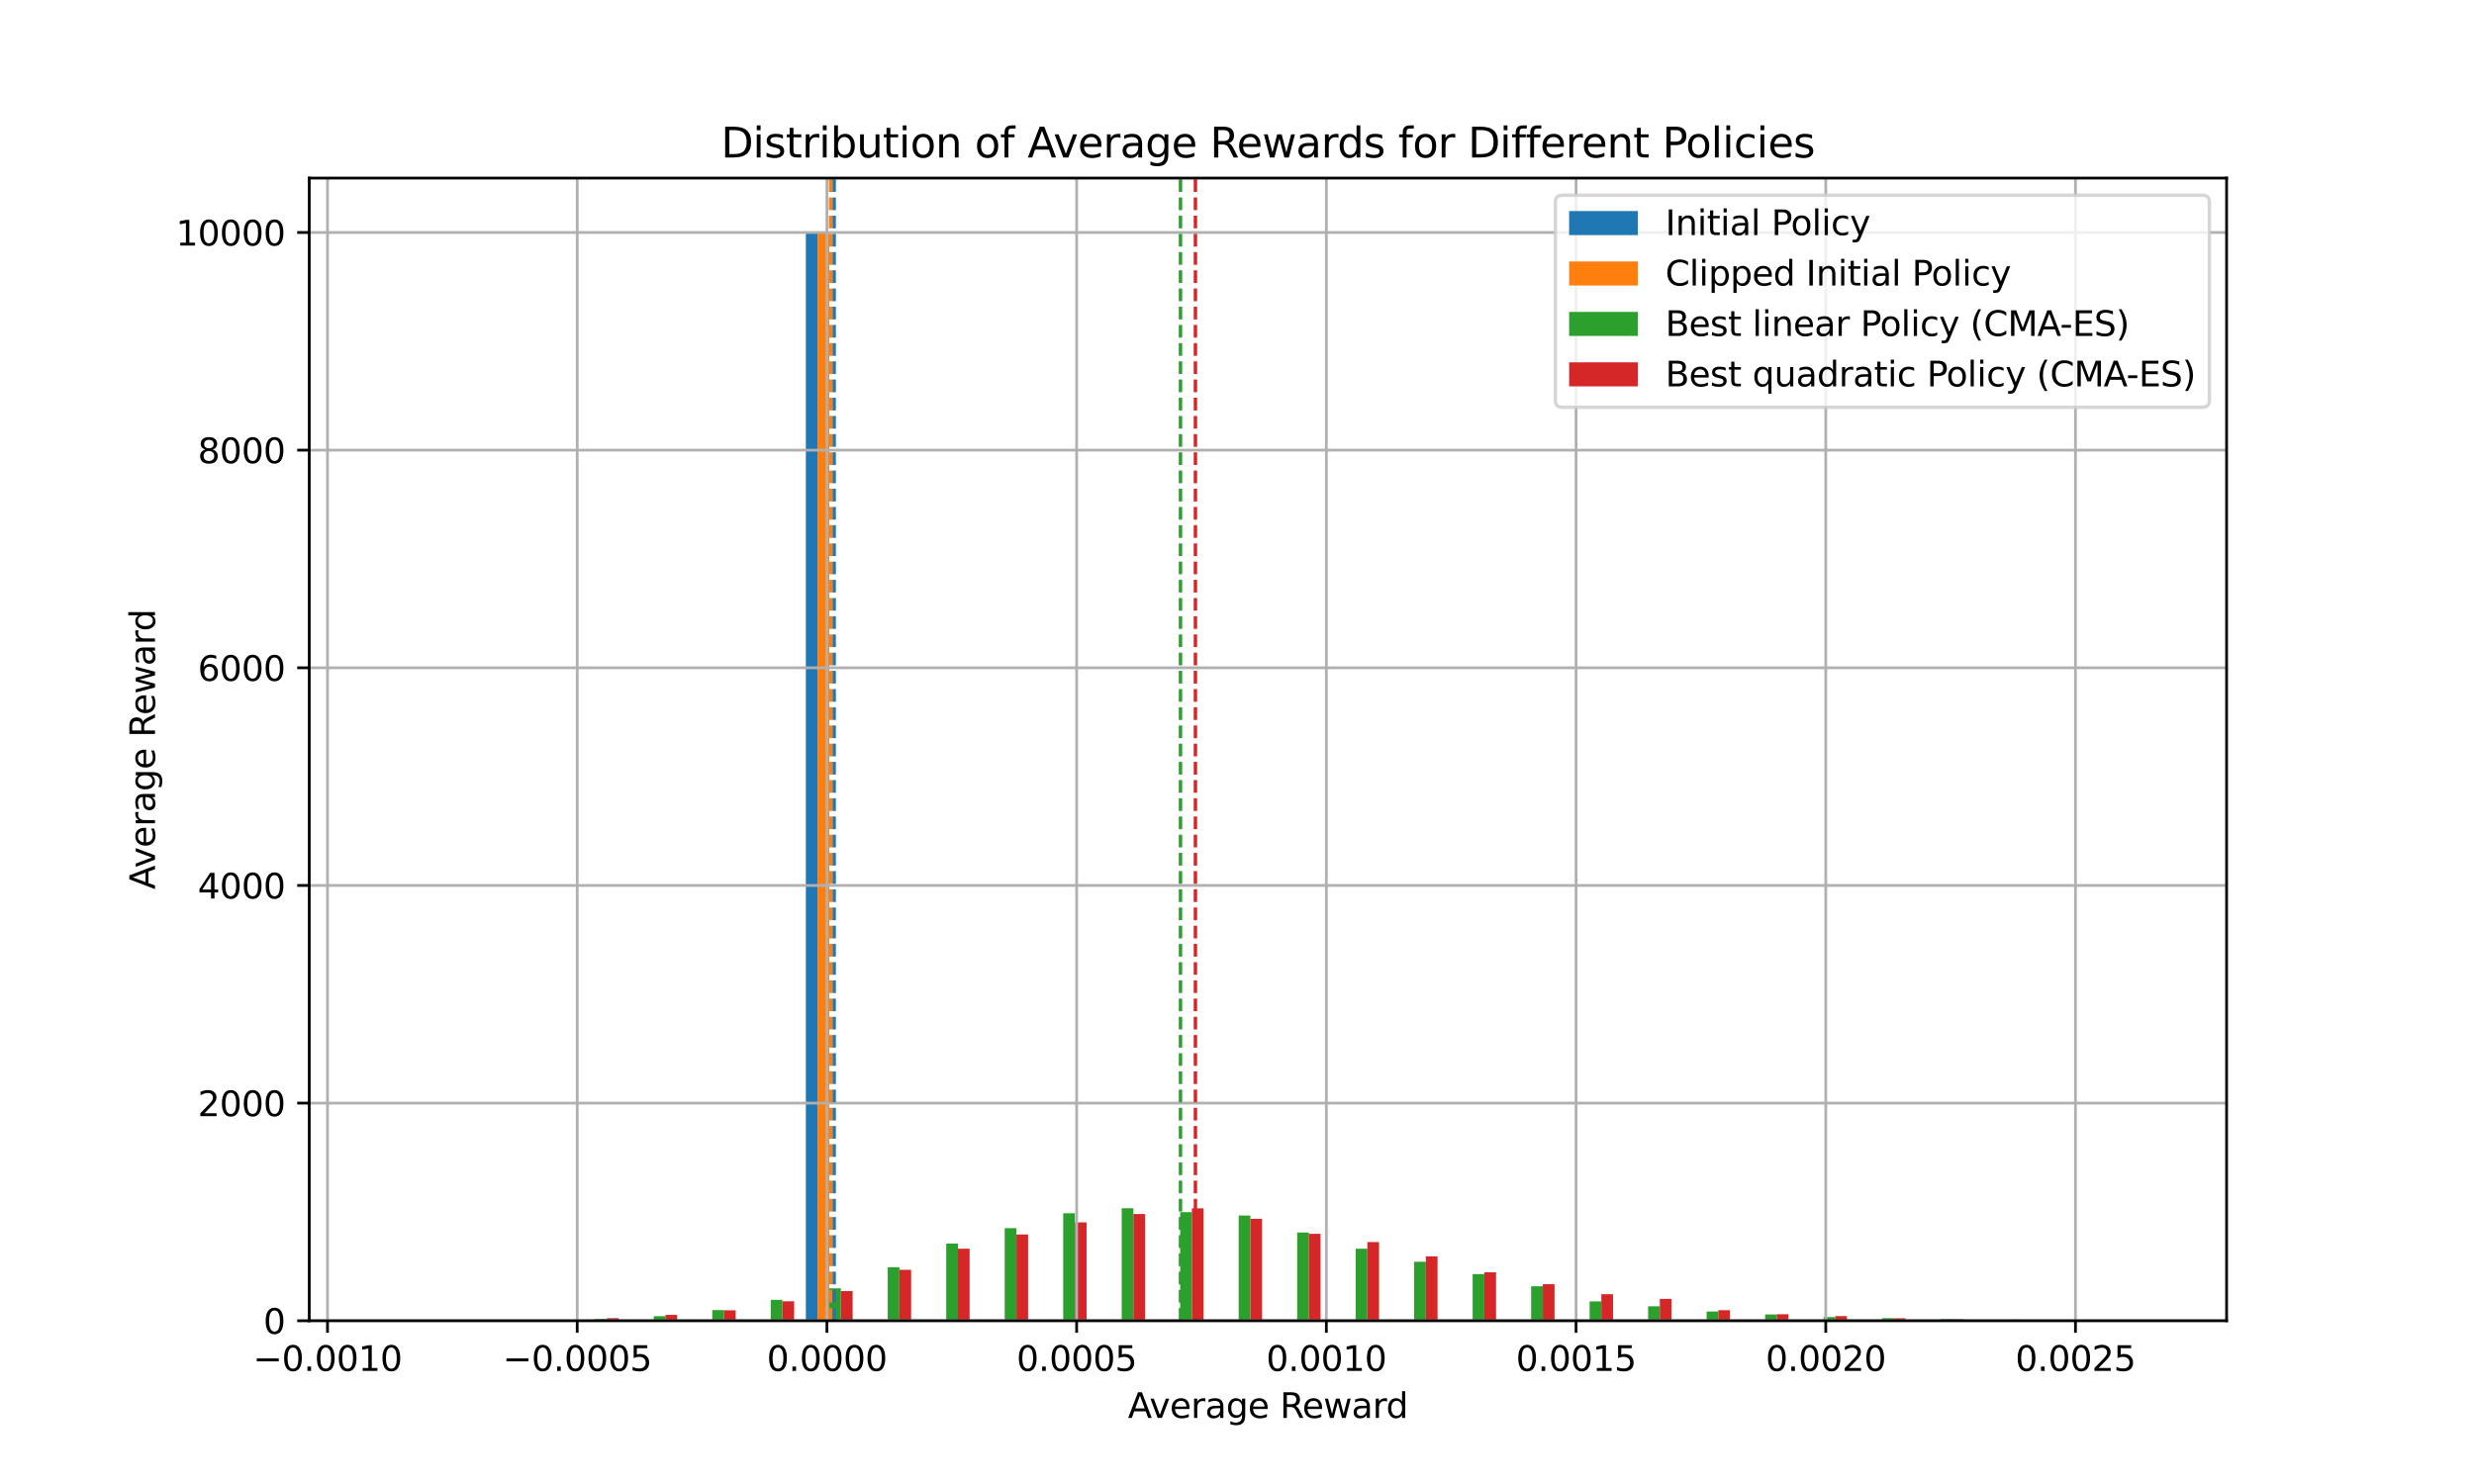 <?xml version="1.0" encoding="utf-8" standalone="no"?>
<!DOCTYPE svg PUBLIC "-//W3C//DTD SVG 1.1//EN"
  "http://www.w3.org/Graphics/SVG/1.1/DTD/svg11.dtd">
<svg xmlns:xlink="http://www.w3.org/1999/xlink" width="720pt" height="432pt" viewBox="0 0 720 432" xmlns="http://www.w3.org/2000/svg" version="1.1">
 <defs>
  <style type="text/css">*{stroke-linejoin: round; stroke-linecap: butt}</style>
 </defs>
 <g id="figure_1">
  <g id="patch_1">
   <path d="M 0 432 
L 720 432 
L 720 0 
L 0 0 
z
" style="fill: #ffffff"/>
  </g>
  <g id="axes_1">
   <g id="patch_2">
    <path d="M 90 384.48 
L 648 384.48 
L 648 51.84 
L 90 51.84 
z
" style="fill: #ffffff"/>
   </g>
   <g id="patch_3">
    <path d="M 115.364 384.48 
L 118.768 384.48 
L 118.768 384.48 
L 115.364 384.48 
z
" clip-path="url(#pdbc82ff6bc)" style="fill: #1f77b4"/>
   </g>
   <g id="patch_4">
    <path d="M 132.386 384.48 
L 135.791 384.48 
L 135.791 384.48 
L 132.386 384.48 
z
" clip-path="url(#pdbc82ff6bc)" style="fill: #1f77b4"/>
   </g>
   <g id="patch_5">
    <path d="M 149.409 384.48 
L 152.813 384.48 
L 152.813 384.48 
L 149.409 384.48 
z
" clip-path="url(#pdbc82ff6bc)" style="fill: #1f77b4"/>
   </g>
   <g id="patch_6">
    <path d="M 166.431 384.48 
L 169.836 384.48 
L 169.836 384.48 
L 166.431 384.48 
z
" clip-path="url(#pdbc82ff6bc)" style="fill: #1f77b4"/>
   </g>
   <g id="patch_7">
    <path d="M 183.454 384.48 
L 186.858 384.48 
L 186.858 384.48 
L 183.454 384.48 
z
" clip-path="url(#pdbc82ff6bc)" style="fill: #1f77b4"/>
   </g>
   <g id="patch_8">
    <path d="M 200.477 384.48 
L 203.881 384.48 
L 203.881 384.48 
L 200.477 384.48 
z
" clip-path="url(#pdbc82ff6bc)" style="fill: #1f77b4"/>
   </g>
   <g id="patch_9">
    <path d="M 217.499 384.48 
L 220.904 384.48 
L 220.904 384.48 
L 217.499 384.48 
z
" clip-path="url(#pdbc82ff6bc)" style="fill: #1f77b4"/>
   </g>
   <g id="patch_10">
    <path d="M 234.522 384.48 
L 237.926 384.48 
L 237.926 67.68 
L 234.522 67.68 
z
" clip-path="url(#pdbc82ff6bc)" style="fill: #1f77b4"/>
   </g>
   <g id="patch_11">
    <path d="M 251.544 384.48 
L 254.949 384.48 
L 254.949 384.48 
L 251.544 384.48 
z
" clip-path="url(#pdbc82ff6bc)" style="fill: #1f77b4"/>
   </g>
   <g id="patch_12">
    <path d="M 268.567 384.48 
L 271.971 384.48 
L 271.971 384.48 
L 268.567 384.48 
z
" clip-path="url(#pdbc82ff6bc)" style="fill: #1f77b4"/>
   </g>
   <g id="patch_13">
    <path d="M 285.589 384.48 
L 288.994 384.48 
L 288.994 384.48 
L 285.589 384.48 
z
" clip-path="url(#pdbc82ff6bc)" style="fill: #1f77b4"/>
   </g>
   <g id="patch_14">
    <path d="M 302.612 384.48 
L 306.016 384.48 
L 306.016 384.48 
L 302.612 384.48 
z
" clip-path="url(#pdbc82ff6bc)" style="fill: #1f77b4"/>
   </g>
   <g id="patch_15">
    <path d="M 319.635 384.48 
L 323.039 384.48 
L 323.039 384.48 
L 319.635 384.48 
z
" clip-path="url(#pdbc82ff6bc)" style="fill: #1f77b4"/>
   </g>
   <g id="patch_16">
    <path d="M 336.657 384.48 
L 340.062 384.48 
L 340.062 384.48 
L 336.657 384.48 
z
" clip-path="url(#pdbc82ff6bc)" style="fill: #1f77b4"/>
   </g>
   <g id="patch_17">
    <path d="M 353.68 384.48 
L 357.084 384.48 
L 357.084 384.48 
L 353.68 384.48 
z
" clip-path="url(#pdbc82ff6bc)" style="fill: #1f77b4"/>
   </g>
   <g id="patch_18">
    <path d="M 370.702 384.48 
L 374.107 384.48 
L 374.107 384.48 
L 370.702 384.48 
z
" clip-path="url(#pdbc82ff6bc)" style="fill: #1f77b4"/>
   </g>
   <g id="patch_19">
    <path d="M 387.725 384.48 
L 391.129 384.48 
L 391.129 384.48 
L 387.725 384.48 
z
" clip-path="url(#pdbc82ff6bc)" style="fill: #1f77b4"/>
   </g>
   <g id="patch_20">
    <path d="M 404.747 384.48 
L 408.152 384.48 
L 408.152 384.48 
L 404.747 384.48 
z
" clip-path="url(#pdbc82ff6bc)" style="fill: #1f77b4"/>
   </g>
   <g id="patch_21">
    <path d="M 421.77 384.48 
L 425.174 384.48 
L 425.174 384.48 
L 421.77 384.48 
z
" clip-path="url(#pdbc82ff6bc)" style="fill: #1f77b4"/>
   </g>
   <g id="patch_22">
    <path d="M 438.793 384.48 
L 442.197 384.48 
L 442.197 384.48 
L 438.793 384.48 
z
" clip-path="url(#pdbc82ff6bc)" style="fill: #1f77b4"/>
   </g>
   <g id="patch_23">
    <path d="M 455.815 384.48 
L 459.22 384.48 
L 459.22 384.48 
L 455.815 384.48 
z
" clip-path="url(#pdbc82ff6bc)" style="fill: #1f77b4"/>
   </g>
   <g id="patch_24">
    <path d="M 472.838 384.48 
L 476.242 384.48 
L 476.242 384.48 
L 472.838 384.48 
z
" clip-path="url(#pdbc82ff6bc)" style="fill: #1f77b4"/>
   </g>
   <g id="patch_25">
    <path d="M 489.86 384.48 
L 493.265 384.48 
L 493.265 384.48 
L 489.86 384.48 
z
" clip-path="url(#pdbc82ff6bc)" style="fill: #1f77b4"/>
   </g>
   <g id="patch_26">
    <path d="M 506.883 384.48 
L 510.287 384.48 
L 510.287 384.48 
L 506.883 384.48 
z
" clip-path="url(#pdbc82ff6bc)" style="fill: #1f77b4"/>
   </g>
   <g id="patch_27">
    <path d="M 523.905 384.48 
L 527.31 384.48 
L 527.31 384.48 
L 523.905 384.48 
z
" clip-path="url(#pdbc82ff6bc)" style="fill: #1f77b4"/>
   </g>
   <g id="patch_28">
    <path d="M 540.928 384.48 
L 544.333 384.48 
L 544.333 384.48 
L 540.928 384.48 
z
" clip-path="url(#pdbc82ff6bc)" style="fill: #1f77b4"/>
   </g>
   <g id="patch_29">
    <path d="M 557.951 384.48 
L 561.355 384.48 
L 561.355 384.48 
L 557.951 384.48 
z
" clip-path="url(#pdbc82ff6bc)" style="fill: #1f77b4"/>
   </g>
   <g id="patch_30">
    <path d="M 574.973 384.48 
L 578.378 384.48 
L 578.378 384.48 
L 574.973 384.48 
z
" clip-path="url(#pdbc82ff6bc)" style="fill: #1f77b4"/>
   </g>
   <g id="patch_31">
    <path d="M 591.996 384.48 
L 595.4 384.48 
L 595.4 384.48 
L 591.996 384.48 
z
" clip-path="url(#pdbc82ff6bc)" style="fill: #1f77b4"/>
   </g>
   <g id="patch_32">
    <path d="M 609.018 384.48 
L 612.423 384.48 
L 612.423 384.48 
L 609.018 384.48 
z
" clip-path="url(#pdbc82ff6bc)" style="fill: #1f77b4"/>
   </g>
   <g id="patch_33">
    <path d="M 118.768 384.48 
L 122.173 384.48 
L 122.173 384.48 
L 118.768 384.48 
z
" clip-path="url(#pdbc82ff6bc)" style="fill: #ff7f0e"/>
   </g>
   <g id="patch_34">
    <path d="M 135.791 384.48 
L 139.195 384.48 
L 139.195 384.48 
L 135.791 384.48 
z
" clip-path="url(#pdbc82ff6bc)" style="fill: #ff7f0e"/>
   </g>
   <g id="patch_35">
    <path d="M 152.813 384.48 
L 156.218 384.48 
L 156.218 384.48 
L 152.813 384.48 
z
" clip-path="url(#pdbc82ff6bc)" style="fill: #ff7f0e"/>
   </g>
   <g id="patch_36">
    <path d="M 169.836 384.48 
L 173.24 384.48 
L 173.24 384.48 
L 169.836 384.48 
z
" clip-path="url(#pdbc82ff6bc)" style="fill: #ff7f0e"/>
   </g>
   <g id="patch_37">
    <path d="M 186.858 384.48 
L 190.263 384.48 
L 190.263 384.48 
L 186.858 384.48 
z
" clip-path="url(#pdbc82ff6bc)" style="fill: #ff7f0e"/>
   </g>
   <g id="patch_38">
    <path d="M 203.881 384.48 
L 207.286 384.48 
L 207.286 384.48 
L 203.881 384.48 
z
" clip-path="url(#pdbc82ff6bc)" style="fill: #ff7f0e"/>
   </g>
   <g id="patch_39">
    <path d="M 220.904 384.48 
L 224.308 384.48 
L 224.308 384.48 
L 220.904 384.48 
z
" clip-path="url(#pdbc82ff6bc)" style="fill: #ff7f0e"/>
   </g>
   <g id="patch_40">
    <path d="M 237.926 384.48 
L 241.331 384.48 
L 241.331 67.68 
L 237.926 67.68 
z
" clip-path="url(#pdbc82ff6bc)" style="fill: #ff7f0e"/>
   </g>
   <g id="patch_41">
    <path d="M 254.949 384.48 
L 258.353 384.48 
L 258.353 384.48 
L 254.949 384.48 
z
" clip-path="url(#pdbc82ff6bc)" style="fill: #ff7f0e"/>
   </g>
   <g id="patch_42">
    <path d="M 271.971 384.48 
L 275.376 384.48 
L 275.376 384.48 
L 271.971 384.48 
z
" clip-path="url(#pdbc82ff6bc)" style="fill: #ff7f0e"/>
   </g>
   <g id="patch_43">
    <path d="M 288.994 384.48 
L 292.398 384.48 
L 292.398 384.48 
L 288.994 384.48 
z
" clip-path="url(#pdbc82ff6bc)" style="fill: #ff7f0e"/>
   </g>
   <g id="patch_44">
    <path d="M 306.016 384.48 
L 309.421 384.48 
L 309.421 384.48 
L 306.016 384.48 
z
" clip-path="url(#pdbc82ff6bc)" style="fill: #ff7f0e"/>
   </g>
   <g id="patch_45">
    <path d="M 323.039 384.48 
L 326.444 384.48 
L 326.444 384.48 
L 323.039 384.48 
z
" clip-path="url(#pdbc82ff6bc)" style="fill: #ff7f0e"/>
   </g>
   <g id="patch_46">
    <path d="M 340.062 384.48 
L 343.466 384.48 
L 343.466 384.48 
L 340.062 384.48 
z
" clip-path="url(#pdbc82ff6bc)" style="fill: #ff7f0e"/>
   </g>
   <g id="patch_47">
    <path d="M 357.084 384.48 
L 360.489 384.48 
L 360.489 384.48 
L 357.084 384.48 
z
" clip-path="url(#pdbc82ff6bc)" style="fill: #ff7f0e"/>
   </g>
   <g id="patch_48">
    <path d="M 374.107 384.48 
L 377.511 384.48 
L 377.511 384.48 
L 374.107 384.48 
z
" clip-path="url(#pdbc82ff6bc)" style="fill: #ff7f0e"/>
   </g>
   <g id="patch_49">
    <path d="M 391.129 384.48 
L 394.534 384.48 
L 394.534 384.48 
L 391.129 384.48 
z
" clip-path="url(#pdbc82ff6bc)" style="fill: #ff7f0e"/>
   </g>
   <g id="patch_50">
    <path d="M 408.152 384.48 
L 411.556 384.48 
L 411.556 384.48 
L 408.152 384.48 
z
" clip-path="url(#pdbc82ff6bc)" style="fill: #ff7f0e"/>
   </g>
   <g id="patch_51">
    <path d="M 425.174 384.48 
L 428.579 384.48 
L 428.579 384.48 
L 425.174 384.48 
z
" clip-path="url(#pdbc82ff6bc)" style="fill: #ff7f0e"/>
   </g>
   <g id="patch_52">
    <path d="M 442.197 384.48 
L 445.602 384.48 
L 445.602 384.48 
L 442.197 384.48 
z
" clip-path="url(#pdbc82ff6bc)" style="fill: #ff7f0e"/>
   </g>
   <g id="patch_53">
    <path d="M 459.22 384.48 
L 462.624 384.48 
L 462.624 384.48 
L 459.22 384.48 
z
" clip-path="url(#pdbc82ff6bc)" style="fill: #ff7f0e"/>
   </g>
   <g id="patch_54">
    <path d="M 476.242 384.48 
L 479.647 384.48 
L 479.647 384.48 
L 476.242 384.48 
z
" clip-path="url(#pdbc82ff6bc)" style="fill: #ff7f0e"/>
   </g>
   <g id="patch_55">
    <path d="M 493.265 384.48 
L 496.669 384.48 
L 496.669 384.48 
L 493.265 384.48 
z
" clip-path="url(#pdbc82ff6bc)" style="fill: #ff7f0e"/>
   </g>
   <g id="patch_56">
    <path d="M 510.287 384.48 
L 513.692 384.48 
L 513.692 384.48 
L 510.287 384.48 
z
" clip-path="url(#pdbc82ff6bc)" style="fill: #ff7f0e"/>
   </g>
   <g id="patch_57">
    <path d="M 527.31 384.48 
L 530.714 384.48 
L 530.714 384.48 
L 527.31 384.48 
z
" clip-path="url(#pdbc82ff6bc)" style="fill: #ff7f0e"/>
   </g>
   <g id="patch_58">
    <path d="M 544.333 384.48 
L 547.737 384.48 
L 547.737 384.48 
L 544.333 384.48 
z
" clip-path="url(#pdbc82ff6bc)" style="fill: #ff7f0e"/>
   </g>
   <g id="patch_59">
    <path d="M 561.355 384.48 
L 564.76 384.48 
L 564.76 384.48 
L 561.355 384.48 
z
" clip-path="url(#pdbc82ff6bc)" style="fill: #ff7f0e"/>
   </g>
   <g id="patch_60">
    <path d="M 578.378 384.48 
L 581.782 384.48 
L 581.782 384.48 
L 578.378 384.48 
z
" clip-path="url(#pdbc82ff6bc)" style="fill: #ff7f0e"/>
   </g>
   <g id="patch_61">
    <path d="M 595.4 384.48 
L 598.805 384.48 
L 598.805 384.48 
L 595.4 384.48 
z
" clip-path="url(#pdbc82ff6bc)" style="fill: #ff7f0e"/>
   </g>
   <g id="patch_62">
    <path d="M 612.423 384.48 
L 615.827 384.48 
L 615.827 384.48 
L 612.423 384.48 
z
" clip-path="url(#pdbc82ff6bc)" style="fill: #ff7f0e"/>
   </g>
   <g id="patch_63">
    <path d="M 122.173 384.48 
L 125.577 384.48 
L 125.577 384.448 
L 122.173 384.448 
z
" clip-path="url(#pdbc82ff6bc)" style="fill: #2ca02c"/>
   </g>
   <g id="patch_64">
    <path d="M 139.195 384.48 
L 142.6 384.48 
L 142.6 384.353 
L 139.195 384.353 
z
" clip-path="url(#pdbc82ff6bc)" style="fill: #2ca02c"/>
   </g>
   <g id="patch_65">
    <path d="M 156.218 384.48 
L 159.622 384.48 
L 159.622 384.258 
L 156.218 384.258 
z
" clip-path="url(#pdbc82ff6bc)" style="fill: #2ca02c"/>
   </g>
   <g id="patch_66">
    <path d="M 173.24 384.48 
L 176.645 384.48 
L 176.645 383.941 
L 173.24 383.941 
z
" clip-path="url(#pdbc82ff6bc)" style="fill: #2ca02c"/>
   </g>
   <g id="patch_67">
    <path d="M 190.263 384.48 
L 193.667 384.48 
L 193.667 383.149 
L 190.263 383.149 
z
" clip-path="url(#pdbc82ff6bc)" style="fill: #2ca02c"/>
   </g>
   <g id="patch_68">
    <path d="M 207.286 384.48 
L 210.69 384.48 
L 210.69 381.375 
L 207.286 381.375 
z
" clip-path="url(#pdbc82ff6bc)" style="fill: #2ca02c"/>
   </g>
   <g id="patch_69">
    <path d="M 224.308 384.48 
L 227.713 384.48 
L 227.713 378.397 
L 224.308 378.397 
z
" clip-path="url(#pdbc82ff6bc)" style="fill: #2ca02c"/>
   </g>
   <g id="patch_70">
    <path d="M 241.331 384.48 
L 244.735 384.48 
L 244.735 375.039 
L 241.331 375.039 
z
" clip-path="url(#pdbc82ff6bc)" style="fill: #2ca02c"/>
   </g>
   <g id="patch_71">
    <path d="M 258.353 384.48 
L 261.758 384.48 
L 261.758 368.893 
L 258.353 368.893 
z
" clip-path="url(#pdbc82ff6bc)" style="fill: #2ca02c"/>
   </g>
   <g id="patch_72">
    <path d="M 275.376 384.48 
L 278.78 384.48 
L 278.78 362.019 
L 275.376 362.019 
z
" clip-path="url(#pdbc82ff6bc)" style="fill: #2ca02c"/>
   </g>
   <g id="patch_73">
    <path d="M 292.398 384.48 
L 295.803 384.48 
L 295.803 357.52 
L 292.398 357.52 
z
" clip-path="url(#pdbc82ff6bc)" style="fill: #2ca02c"/>
   </g>
   <g id="patch_74">
    <path d="M 309.421 384.48 
L 312.826 384.48 
L 312.826 353.18 
L 309.421 353.18 
z
" clip-path="url(#pdbc82ff6bc)" style="fill: #2ca02c"/>
   </g>
   <g id="patch_75">
    <path d="M 326.444 384.48 
L 329.848 384.48 
L 329.848 351.723 
L 326.444 351.723 
z
" clip-path="url(#pdbc82ff6bc)" style="fill: #2ca02c"/>
   </g>
   <g id="patch_76">
    <path d="M 343.466 384.48 
L 346.871 384.48 
L 346.871 352.863 
L 343.466 352.863 
z
" clip-path="url(#pdbc82ff6bc)" style="fill: #2ca02c"/>
   </g>
   <g id="patch_77">
    <path d="M 360.489 384.48 
L 363.893 384.48 
L 363.893 353.845 
L 360.489 353.845 
z
" clip-path="url(#pdbc82ff6bc)" style="fill: #2ca02c"/>
   </g>
   <g id="patch_78">
    <path d="M 377.511 384.48 
L 380.916 384.48 
L 380.916 358.788 
L 377.511 358.788 
z
" clip-path="url(#pdbc82ff6bc)" style="fill: #2ca02c"/>
   </g>
   <g id="patch_79">
    <path d="M 394.534 384.48 
L 397.938 384.48 
L 397.938 363.508 
L 394.534 363.508 
z
" clip-path="url(#pdbc82ff6bc)" style="fill: #2ca02c"/>
   </g>
   <g id="patch_80">
    <path d="M 411.556 384.48 
L 414.961 384.48 
L 414.961 367.309 
L 411.556 367.309 
z
" clip-path="url(#pdbc82ff6bc)" style="fill: #2ca02c"/>
   </g>
   <g id="patch_81">
    <path d="M 428.579 384.48 
L 431.984 384.48 
L 431.984 370.889 
L 428.579 370.889 
z
" clip-path="url(#pdbc82ff6bc)" style="fill: #2ca02c"/>
   </g>
   <g id="patch_82">
    <path d="M 445.602 384.48 
L 449.006 384.48 
L 449.006 374.437 
L 445.602 374.437 
z
" clip-path="url(#pdbc82ff6bc)" style="fill: #2ca02c"/>
   </g>
   <g id="patch_83">
    <path d="M 462.624 384.48 
L 466.029 384.48 
L 466.029 378.841 
L 462.624 378.841 
z
" clip-path="url(#pdbc82ff6bc)" style="fill: #2ca02c"/>
   </g>
   <g id="patch_84">
    <path d="M 479.647 384.48 
L 483.051 384.48 
L 483.051 380.267 
L 479.647 380.267 
z
" clip-path="url(#pdbc82ff6bc)" style="fill: #2ca02c"/>
   </g>
   <g id="patch_85">
    <path d="M 496.669 384.48 
L 500.074 384.48 
L 500.074 381.787 
L 496.669 381.787 
z
" clip-path="url(#pdbc82ff6bc)" style="fill: #2ca02c"/>
   </g>
   <g id="patch_86">
    <path d="M 513.692 384.48 
L 517.096 384.48 
L 517.096 382.643 
L 513.692 382.643 
z
" clip-path="url(#pdbc82ff6bc)" style="fill: #2ca02c"/>
   </g>
   <g id="patch_87">
    <path d="M 530.714 384.48 
L 534.119 384.48 
L 534.119 383.403 
L 530.714 383.403 
z
" clip-path="url(#pdbc82ff6bc)" style="fill: #2ca02c"/>
   </g>
   <g id="patch_88">
    <path d="M 547.737 384.48 
L 551.142 384.48 
L 551.142 383.72 
L 547.737 383.72 
z
" clip-path="url(#pdbc82ff6bc)" style="fill: #2ca02c"/>
   </g>
   <g id="patch_89">
    <path d="M 564.76 384.48 
L 568.164 384.48 
L 568.164 383.973 
L 564.76 383.973 
z
" clip-path="url(#pdbc82ff6bc)" style="fill: #2ca02c"/>
   </g>
   <g id="patch_90">
    <path d="M 581.782 384.48 
L 585.187 384.48 
L 585.187 384.195 
L 581.782 384.195 
z
" clip-path="url(#pdbc82ff6bc)" style="fill: #2ca02c"/>
   </g>
   <g id="patch_91">
    <path d="M 598.805 384.48 
L 602.209 384.48 
L 602.209 384.417 
L 598.805 384.417 
z
" clip-path="url(#pdbc82ff6bc)" style="fill: #2ca02c"/>
   </g>
   <g id="patch_92">
    <path d="M 615.827 384.48 
L 619.232 384.48 
L 619.232 384.417 
L 615.827 384.417 
z
" clip-path="url(#pdbc82ff6bc)" style="fill: #2ca02c"/>
   </g>
   <g id="patch_93">
    <path d="M 125.577 384.48 
L 128.982 384.48 
L 128.982 384.417 
L 125.577 384.417 
z
" clip-path="url(#pdbc82ff6bc)" style="fill: #d62728"/>
   </g>
   <g id="patch_94">
    <path d="M 142.6 384.48 
L 146.004 384.48 
L 146.004 384.448 
L 142.6 384.448 
z
" clip-path="url(#pdbc82ff6bc)" style="fill: #d62728"/>
   </g>
   <g id="patch_95">
    <path d="M 159.622 384.48 
L 163.027 384.48 
L 163.027 384.385 
L 159.622 384.385 
z
" clip-path="url(#pdbc82ff6bc)" style="fill: #d62728"/>
   </g>
   <g id="patch_96">
    <path d="M 176.645 384.48 
L 180.049 384.48 
L 180.049 383.72 
L 176.645 383.72 
z
" clip-path="url(#pdbc82ff6bc)" style="fill: #d62728"/>
   </g>
   <g id="patch_97">
    <path d="M 193.667 384.48 
L 197.072 384.48 
L 197.072 382.769 
L 193.667 382.769 
z
" clip-path="url(#pdbc82ff6bc)" style="fill: #d62728"/>
   </g>
   <g id="patch_98">
    <path d="M 210.69 384.48 
L 214.095 384.48 
L 214.095 381.439 
L 210.69 381.439 
z
" clip-path="url(#pdbc82ff6bc)" style="fill: #d62728"/>
   </g>
   <g id="patch_99">
    <path d="M 227.713 384.48 
L 231.117 384.48 
L 231.117 378.809 
L 227.713 378.809 
z
" clip-path="url(#pdbc82ff6bc)" style="fill: #d62728"/>
   </g>
   <g id="patch_100">
    <path d="M 244.735 384.48 
L 248.14 384.48 
L 248.14 375.831 
L 244.735 375.831 
z
" clip-path="url(#pdbc82ff6bc)" style="fill: #d62728"/>
   </g>
   <g id="patch_101">
    <path d="M 261.758 384.48 
L 265.162 384.48 
L 265.162 369.654 
L 261.758 369.654 
z
" clip-path="url(#pdbc82ff6bc)" style="fill: #d62728"/>
   </g>
   <g id="patch_102">
    <path d="M 278.78 384.48 
L 282.185 384.48 
L 282.185 363.508 
L 278.78 363.508 
z
" clip-path="url(#pdbc82ff6bc)" style="fill: #d62728"/>
   </g>
   <g id="patch_103">
    <path d="M 295.803 384.48 
L 299.207 384.48 
L 299.207 359.358 
L 295.803 359.358 
z
" clip-path="url(#pdbc82ff6bc)" style="fill: #d62728"/>
   </g>
   <g id="patch_104">
    <path d="M 312.826 384.48 
L 316.23 384.48 
L 316.23 355.841 
L 312.826 355.841 
z
" clip-path="url(#pdbc82ff6bc)" style="fill: #d62728"/>
   </g>
   <g id="patch_105">
    <path d="M 329.848 384.48 
L 333.253 384.48 
L 333.253 353.402 
L 329.848 353.402 
z
" clip-path="url(#pdbc82ff6bc)" style="fill: #d62728"/>
   </g>
   <g id="patch_106">
    <path d="M 346.871 384.48 
L 350.275 384.48 
L 350.275 351.755 
L 346.871 351.755 
z
" clip-path="url(#pdbc82ff6bc)" style="fill: #d62728"/>
   </g>
   <g id="patch_107">
    <path d="M 363.893 384.48 
L 367.298 384.48 
L 367.298 354.796 
L 363.893 354.796 
z
" clip-path="url(#pdbc82ff6bc)" style="fill: #d62728"/>
   </g>
   <g id="patch_108">
    <path d="M 380.916 384.48 
L 384.32 384.48 
L 384.32 359.168 
L 380.916 359.168 
z
" clip-path="url(#pdbc82ff6bc)" style="fill: #d62728"/>
   </g>
   <g id="patch_109">
    <path d="M 397.938 384.48 
L 401.343 384.48 
L 401.343 361.575 
L 397.938 361.575 
z
" clip-path="url(#pdbc82ff6bc)" style="fill: #d62728"/>
   </g>
   <g id="patch_110">
    <path d="M 414.961 384.48 
L 418.365 384.48 
L 418.365 365.725 
L 414.961 365.725 
z
" clip-path="url(#pdbc82ff6bc)" style="fill: #d62728"/>
   </g>
   <g id="patch_111">
    <path d="M 431.984 384.48 
L 435.388 384.48 
L 435.388 370.382 
L 431.984 370.382 
z
" clip-path="url(#pdbc82ff6bc)" style="fill: #d62728"/>
   </g>
   <g id="patch_112">
    <path d="M 449.006 384.48 
L 452.411 384.48 
L 452.411 373.836 
L 449.006 373.836 
z
" clip-path="url(#pdbc82ff6bc)" style="fill: #d62728"/>
   </g>
   <g id="patch_113">
    <path d="M 466.029 384.48 
L 469.433 384.48 
L 469.433 376.75 
L 466.029 376.75 
z
" clip-path="url(#pdbc82ff6bc)" style="fill: #d62728"/>
   </g>
   <g id="patch_114">
    <path d="M 483.051 384.48 
L 486.456 384.48 
L 486.456 378.112 
L 483.051 378.112 
z
" clip-path="url(#pdbc82ff6bc)" style="fill: #d62728"/>
   </g>
   <g id="patch_115">
    <path d="M 500.074 384.48 
L 503.478 384.48 
L 503.478 381.407 
L 500.074 381.407 
z
" clip-path="url(#pdbc82ff6bc)" style="fill: #d62728"/>
   </g>
   <g id="patch_116">
    <path d="M 517.096 384.48 
L 520.501 384.48 
L 520.501 382.579 
L 517.096 382.579 
z
" clip-path="url(#pdbc82ff6bc)" style="fill: #d62728"/>
   </g>
   <g id="patch_117">
    <path d="M 534.119 384.48 
L 537.523 384.48 
L 537.523 383.118 
L 534.119 383.118 
z
" clip-path="url(#pdbc82ff6bc)" style="fill: #d62728"/>
   </g>
   <g id="patch_118">
    <path d="M 551.142 384.48 
L 554.546 384.48 
L 554.546 383.751 
L 551.142 383.751 
z
" clip-path="url(#pdbc82ff6bc)" style="fill: #d62728"/>
   </g>
   <g id="patch_119">
    <path d="M 568.164 384.48 
L 571.569 384.48 
L 571.569 384.036 
L 568.164 384.036 
z
" clip-path="url(#pdbc82ff6bc)" style="fill: #d62728"/>
   </g>
   <g id="patch_120">
    <path d="M 585.187 384.48 
L 588.591 384.48 
L 588.591 384.163 
L 585.187 384.163 
z
" clip-path="url(#pdbc82ff6bc)" style="fill: #d62728"/>
   </g>
   <g id="patch_121">
    <path d="M 602.209 384.48 
L 605.614 384.48 
L 605.614 384.448 
L 602.209 384.448 
z
" clip-path="url(#pdbc82ff6bc)" style="fill: #d62728"/>
   </g>
   <g id="patch_122">
    <path d="M 619.232 384.48 
L 622.636 384.48 
L 622.636 384.417 
L 619.232 384.417 
z
" clip-path="url(#pdbc82ff6bc)" style="fill: #d62728"/>
   </g>
   <g id="matplotlib.axis_1">
    <g id="xtick_1">
     <g id="line2d_1">
      <path d="M 95.315 384.48 
L 95.315 51.84 
" clip-path="url(#pdbc82ff6bc)" style="fill: none; stroke: #b0b0b0; stroke-width: 0.8; stroke-linecap: square"/>
     </g>
     <g id="line2d_2">
      <defs>
       <path id="m31e9bd6c06" d="M 0 0 
L 0 3.5 
" style="stroke: #000000; stroke-width: 0.8"/>
      </defs>
      <g>
       <use xlink:href="#m31e9bd6c06" x="95.315" y="384.48" style="stroke: #000000; stroke-width: 0.8"/>
      </g>
     </g>
     <g id="text_1">
      <!-- −0.0010 -->
      <g transform="translate(73.63 399.078) scale(0.1 -0.1)">
       <defs>
        <path id="DejaVuSans-2212" d="M 678 2272 
L 4684 2272 
L 4684 1741 
L 678 1741 
L 678 2272 
z
" transform="scale(0.016)"/>
        <path id="DejaVuSans-30" d="M 2034 4250 
Q 1547 4250 1301 3770 
Q 1056 3291 1056 2328 
Q 1056 1369 1301 889 
Q 1547 409 2034 409 
Q 2525 409 2770 889 
Q 3016 1369 3016 2328 
Q 3016 3291 2770 3770 
Q 2525 4250 2034 4250 
z
M 2034 4750 
Q 2819 4750 3233 4129 
Q 3647 3509 3647 2328 
Q 3647 1150 3233 529 
Q 2819 -91 2034 -91 
Q 1250 -91 836 529 
Q 422 1150 422 2328 
Q 422 3509 836 4129 
Q 1250 4750 2034 4750 
z
" transform="scale(0.016)"/>
        <path id="DejaVuSans-2e" d="M 684 794 
L 1344 794 
L 1344 0 
L 684 0 
L 684 794 
z
" transform="scale(0.016)"/>
        <path id="DejaVuSans-31" d="M 794 531 
L 1825 531 
L 1825 4091 
L 703 3866 
L 703 4441 
L 1819 4666 
L 2450 4666 
L 2450 531 
L 3481 531 
L 3481 0 
L 794 0 
L 794 531 
z
" transform="scale(0.016)"/>
       </defs>
       <use xlink:href="#DejaVuSans-2212"/>
       <use xlink:href="#DejaVuSans-30" transform="translate(83.789 0)"/>
       <use xlink:href="#DejaVuSans-2e" transform="translate(147.412 0)"/>
       <use xlink:href="#DejaVuSans-30" transform="translate(179.199 0)"/>
       <use xlink:href="#DejaVuSans-30" transform="translate(242.822 0)"/>
       <use xlink:href="#DejaVuSans-31" transform="translate(306.445 0)"/>
       <use xlink:href="#DejaVuSans-30" transform="translate(370.068 0)"/>
      </g>
     </g>
    </g>
    <g id="xtick_2">
     <g id="line2d_3">
      <path d="M 167.987 384.48 
L 167.987 51.84 
" clip-path="url(#pdbc82ff6bc)" style="fill: none; stroke: #b0b0b0; stroke-width: 0.8; stroke-linecap: square"/>
     </g>
     <g id="line2d_4">
      <g>
       <use xlink:href="#m31e9bd6c06" x="167.987" y="384.48" style="stroke: #000000; stroke-width: 0.8"/>
      </g>
     </g>
     <g id="text_2">
      <!-- −0.0005 -->
      <g transform="translate(146.302 399.078) scale(0.1 -0.1)">
       <defs>
        <path id="DejaVuSans-35" d="M 691 4666 
L 3169 4666 
L 3169 4134 
L 1269 4134 
L 1269 2991 
Q 1406 3038 1543 3061 
Q 1681 3084 1819 3084 
Q 2600 3084 3056 2656 
Q 3513 2228 3513 1497 
Q 3513 744 3044 326 
Q 2575 -91 1722 -91 
Q 1428 -91 1123 -41 
Q 819 9 494 109 
L 494 744 
Q 775 591 1075 516 
Q 1375 441 1709 441 
Q 2250 441 2565 725 
Q 2881 1009 2881 1497 
Q 2881 1984 2565 2268 
Q 2250 2553 1709 2553 
Q 1456 2553 1204 2497 
Q 953 2441 691 2322 
L 691 4666 
z
" transform="scale(0.016)"/>
       </defs>
       <use xlink:href="#DejaVuSans-2212"/>
       <use xlink:href="#DejaVuSans-30" transform="translate(83.789 0)"/>
       <use xlink:href="#DejaVuSans-2e" transform="translate(147.412 0)"/>
       <use xlink:href="#DejaVuSans-30" transform="translate(179.199 0)"/>
       <use xlink:href="#DejaVuSans-30" transform="translate(242.822 0)"/>
       <use xlink:href="#DejaVuSans-30" transform="translate(306.445 0)"/>
       <use xlink:href="#DejaVuSans-35" transform="translate(370.068 0)"/>
      </g>
     </g>
    </g>
    <g id="xtick_3">
     <g id="line2d_5">
      <path d="M 240.659 384.48 
L 240.659 51.84 
" clip-path="url(#pdbc82ff6bc)" style="fill: none; stroke: #b0b0b0; stroke-width: 0.8; stroke-linecap: square"/>
     </g>
     <g id="line2d_6">
      <g>
       <use xlink:href="#m31e9bd6c06" x="240.659" y="384.48" style="stroke: #000000; stroke-width: 0.8"/>
      </g>
     </g>
     <g id="text_3">
      <!-- 0.0000 -->
      <g transform="translate(223.164 399.078) scale(0.1 -0.1)">
       <use xlink:href="#DejaVuSans-30"/>
       <use xlink:href="#DejaVuSans-2e" transform="translate(63.623 0)"/>
       <use xlink:href="#DejaVuSans-30" transform="translate(95.41 0)"/>
       <use xlink:href="#DejaVuSans-30" transform="translate(159.033 0)"/>
       <use xlink:href="#DejaVuSans-30" transform="translate(222.656 0)"/>
       <use xlink:href="#DejaVuSans-30" transform="translate(286.279 0)"/>
      </g>
     </g>
    </g>
    <g id="xtick_4">
     <g id="line2d_7">
      <path d="M 313.331 384.48 
L 313.331 51.84 
" clip-path="url(#pdbc82ff6bc)" style="fill: none; stroke: #b0b0b0; stroke-width: 0.8; stroke-linecap: square"/>
     </g>
     <g id="line2d_8">
      <g>
       <use xlink:href="#m31e9bd6c06" x="313.331" y="384.48" style="stroke: #000000; stroke-width: 0.8"/>
      </g>
     </g>
     <g id="text_4">
      <!-- 0.0005 -->
      <g transform="translate(295.835 399.078) scale(0.1 -0.1)">
       <use xlink:href="#DejaVuSans-30"/>
       <use xlink:href="#DejaVuSans-2e" transform="translate(63.623 0)"/>
       <use xlink:href="#DejaVuSans-30" transform="translate(95.41 0)"/>
       <use xlink:href="#DejaVuSans-30" transform="translate(159.033 0)"/>
       <use xlink:href="#DejaVuSans-30" transform="translate(222.656 0)"/>
       <use xlink:href="#DejaVuSans-35" transform="translate(286.279 0)"/>
      </g>
     </g>
    </g>
    <g id="xtick_5">
     <g id="line2d_9">
      <path d="M 386.002 384.48 
L 386.002 51.84 
" clip-path="url(#pdbc82ff6bc)" style="fill: none; stroke: #b0b0b0; stroke-width: 0.8; stroke-linecap: square"/>
     </g>
     <g id="line2d_10">
      <g>
       <use xlink:href="#m31e9bd6c06" x="386.002" y="384.48" style="stroke: #000000; stroke-width: 0.8"/>
      </g>
     </g>
     <g id="text_5">
      <!-- 0.0010 -->
      <g transform="translate(368.507 399.078) scale(0.1 -0.1)">
       <use xlink:href="#DejaVuSans-30"/>
       <use xlink:href="#DejaVuSans-2e" transform="translate(63.623 0)"/>
       <use xlink:href="#DejaVuSans-30" transform="translate(95.41 0)"/>
       <use xlink:href="#DejaVuSans-30" transform="translate(159.033 0)"/>
       <use xlink:href="#DejaVuSans-31" transform="translate(222.656 0)"/>
       <use xlink:href="#DejaVuSans-30" transform="translate(286.279 0)"/>
      </g>
     </g>
    </g>
    <g id="xtick_6">
     <g id="line2d_11">
      <path d="M 458.674 384.48 
L 458.674 51.84 
" clip-path="url(#pdbc82ff6bc)" style="fill: none; stroke: #b0b0b0; stroke-width: 0.8; stroke-linecap: square"/>
     </g>
     <g id="line2d_12">
      <g>
       <use xlink:href="#m31e9bd6c06" x="458.674" y="384.48" style="stroke: #000000; stroke-width: 0.8"/>
      </g>
     </g>
     <g id="text_6">
      <!-- 0.0015 -->
      <g transform="translate(441.179 399.078) scale(0.1 -0.1)">
       <use xlink:href="#DejaVuSans-30"/>
       <use xlink:href="#DejaVuSans-2e" transform="translate(63.623 0)"/>
       <use xlink:href="#DejaVuSans-30" transform="translate(95.41 0)"/>
       <use xlink:href="#DejaVuSans-30" transform="translate(159.033 0)"/>
       <use xlink:href="#DejaVuSans-31" transform="translate(222.656 0)"/>
       <use xlink:href="#DejaVuSans-35" transform="translate(286.279 0)"/>
      </g>
     </g>
    </g>
    <g id="xtick_7">
     <g id="line2d_13">
      <path d="M 531.346 384.48 
L 531.346 51.84 
" clip-path="url(#pdbc82ff6bc)" style="fill: none; stroke: #b0b0b0; stroke-width: 0.8; stroke-linecap: square"/>
     </g>
     <g id="line2d_14">
      <g>
       <use xlink:href="#m31e9bd6c06" x="531.346" y="384.48" style="stroke: #000000; stroke-width: 0.8"/>
      </g>
     </g>
     <g id="text_7">
      <!-- 0.0020 -->
      <g transform="translate(513.851 399.078) scale(0.1 -0.1)">
       <defs>
        <path id="DejaVuSans-32" d="M 1228 531 
L 3431 531 
L 3431 0 
L 469 0 
L 469 531 
Q 828 903 1448 1529 
Q 2069 2156 2228 2338 
Q 2531 2678 2651 2914 
Q 2772 3150 2772 3378 
Q 2772 3750 2511 3984 
Q 2250 4219 1831 4219 
Q 1534 4219 1204 4116 
Q 875 4013 500 3803 
L 500 4441 
Q 881 4594 1212 4672 
Q 1544 4750 1819 4750 
Q 2544 4750 2975 4387 
Q 3406 4025 3406 3419 
Q 3406 3131 3298 2873 
Q 3191 2616 2906 2266 
Q 2828 2175 2409 1742 
Q 1991 1309 1228 531 
z
" transform="scale(0.016)"/>
       </defs>
       <use xlink:href="#DejaVuSans-30"/>
       <use xlink:href="#DejaVuSans-2e" transform="translate(63.623 0)"/>
       <use xlink:href="#DejaVuSans-30" transform="translate(95.41 0)"/>
       <use xlink:href="#DejaVuSans-30" transform="translate(159.033 0)"/>
       <use xlink:href="#DejaVuSans-32" transform="translate(222.656 0)"/>
       <use xlink:href="#DejaVuSans-30" transform="translate(286.279 0)"/>
      </g>
     </g>
    </g>
    <g id="xtick_8">
     <g id="line2d_15">
      <path d="M 604.018 384.48 
L 604.018 51.84 
" clip-path="url(#pdbc82ff6bc)" style="fill: none; stroke: #b0b0b0; stroke-width: 0.8; stroke-linecap: square"/>
     </g>
     <g id="line2d_16">
      <g>
       <use xlink:href="#m31e9bd6c06" x="604.018" y="384.48" style="stroke: #000000; stroke-width: 0.8"/>
      </g>
     </g>
     <g id="text_8">
      <!-- 0.0025 -->
      <g transform="translate(586.523 399.078) scale(0.1 -0.1)">
       <use xlink:href="#DejaVuSans-30"/>
       <use xlink:href="#DejaVuSans-2e" transform="translate(63.623 0)"/>
       <use xlink:href="#DejaVuSans-30" transform="translate(95.41 0)"/>
       <use xlink:href="#DejaVuSans-30" transform="translate(159.033 0)"/>
       <use xlink:href="#DejaVuSans-32" transform="translate(222.656 0)"/>
       <use xlink:href="#DejaVuSans-35" transform="translate(286.279 0)"/>
      </g>
     </g>
    </g>
    <g id="text_9">
     <!-- Average Reward -->
     <g transform="translate(328.257 412.757) scale(0.1 -0.1)">
      <defs>
       <path id="DejaVuSans-41" d="M 2188 4044 
L 1331 1722 
L 3047 1722 
L 2188 4044 
z
M 1831 4666 
L 2547 4666 
L 4325 0 
L 3669 0 
L 3244 1197 
L 1141 1197 
L 716 0 
L 50 0 
L 1831 4666 
z
" transform="scale(0.016)"/>
       <path id="DejaVuSans-76" d="M 191 3500 
L 800 3500 
L 1894 563 
L 2988 3500 
L 3597 3500 
L 2284 0 
L 1503 0 
L 191 3500 
z
" transform="scale(0.016)"/>
       <path id="DejaVuSans-65" d="M 3597 1894 
L 3597 1613 
L 953 1613 
Q 991 1019 1311 708 
Q 1631 397 2203 397 
Q 2534 397 2845 478 
Q 3156 559 3463 722 
L 3463 178 
Q 3153 47 2828 -22 
Q 2503 -91 2169 -91 
Q 1331 -91 842 396 
Q 353 884 353 1716 
Q 353 2575 817 3079 
Q 1281 3584 2069 3584 
Q 2775 3584 3186 3129 
Q 3597 2675 3597 1894 
z
M 3022 2063 
Q 3016 2534 2758 2815 
Q 2500 3097 2075 3097 
Q 1594 3097 1305 2825 
Q 1016 2553 972 2059 
L 3022 2063 
z
" transform="scale(0.016)"/>
       <path id="DejaVuSans-72" d="M 2631 2963 
Q 2534 3019 2420 3045 
Q 2306 3072 2169 3072 
Q 1681 3072 1420 2755 
Q 1159 2438 1159 1844 
L 1159 0 
L 581 0 
L 581 3500 
L 1159 3500 
L 1159 2956 
Q 1341 3275 1631 3429 
Q 1922 3584 2338 3584 
Q 2397 3584 2469 3576 
Q 2541 3569 2628 3553 
L 2631 2963 
z
" transform="scale(0.016)"/>
       <path id="DejaVuSans-61" d="M 2194 1759 
Q 1497 1759 1228 1600 
Q 959 1441 959 1056 
Q 959 750 1161 570 
Q 1363 391 1709 391 
Q 2188 391 2477 730 
Q 2766 1069 2766 1631 
L 2766 1759 
L 2194 1759 
z
M 3341 1997 
L 3341 0 
L 2766 0 
L 2766 531 
Q 2569 213 2275 61 
Q 1981 -91 1556 -91 
Q 1019 -91 701 211 
Q 384 513 384 1019 
Q 384 1609 779 1909 
Q 1175 2209 1959 2209 
L 2766 2209 
L 2766 2266 
Q 2766 2663 2505 2880 
Q 2244 3097 1772 3097 
Q 1472 3097 1187 3025 
Q 903 2953 641 2809 
L 641 3341 
Q 956 3463 1253 3523 
Q 1550 3584 1831 3584 
Q 2591 3584 2966 3190 
Q 3341 2797 3341 1997 
z
" transform="scale(0.016)"/>
       <path id="DejaVuSans-67" d="M 2906 1791 
Q 2906 2416 2648 2759 
Q 2391 3103 1925 3103 
Q 1463 3103 1205 2759 
Q 947 2416 947 1791 
Q 947 1169 1205 825 
Q 1463 481 1925 481 
Q 2391 481 2648 825 
Q 2906 1169 2906 1791 
z
M 3481 434 
Q 3481 -459 3084 -895 
Q 2688 -1331 1869 -1331 
Q 1566 -1331 1297 -1286 
Q 1028 -1241 775 -1147 
L 775 -588 
Q 1028 -725 1275 -790 
Q 1522 -856 1778 -856 
Q 2344 -856 2625 -561 
Q 2906 -266 2906 331 
L 2906 616 
Q 2728 306 2450 153 
Q 2172 0 1784 0 
Q 1141 0 747 490 
Q 353 981 353 1791 
Q 353 2603 747 3093 
Q 1141 3584 1784 3584 
Q 2172 3584 2450 3431 
Q 2728 3278 2906 2969 
L 2906 3500 
L 3481 3500 
L 3481 434 
z
" transform="scale(0.016)"/>
       <path id="DejaVuSans-20" transform="scale(0.016)"/>
       <path id="DejaVuSans-52" d="M 2841 2188 
Q 3044 2119 3236 1894 
Q 3428 1669 3622 1275 
L 4263 0 
L 3584 0 
L 2988 1197 
Q 2756 1666 2539 1819 
Q 2322 1972 1947 1972 
L 1259 1972 
L 1259 0 
L 628 0 
L 628 4666 
L 2053 4666 
Q 2853 4666 3247 4331 
Q 3641 3997 3641 3322 
Q 3641 2881 3436 2590 
Q 3231 2300 2841 2188 
z
M 1259 4147 
L 1259 2491 
L 2053 2491 
Q 2509 2491 2742 2702 
Q 2975 2913 2975 3322 
Q 2975 3731 2742 3939 
Q 2509 4147 2053 4147 
L 1259 4147 
z
" transform="scale(0.016)"/>
       <path id="DejaVuSans-77" d="M 269 3500 
L 844 3500 
L 1563 769 
L 2278 3500 
L 2956 3500 
L 3675 769 
L 4391 3500 
L 4966 3500 
L 4050 0 
L 3372 0 
L 2619 2869 
L 1863 0 
L 1184 0 
L 269 3500 
z
" transform="scale(0.016)"/>
       <path id="DejaVuSans-64" d="M 2906 2969 
L 2906 4863 
L 3481 4863 
L 3481 0 
L 2906 0 
L 2906 525 
Q 2725 213 2448 61 
Q 2172 -91 1784 -91 
Q 1150 -91 751 415 
Q 353 922 353 1747 
Q 353 2572 751 3078 
Q 1150 3584 1784 3584 
Q 2172 3584 2448 3432 
Q 2725 3281 2906 2969 
z
M 947 1747 
Q 947 1113 1208 752 
Q 1469 391 1925 391 
Q 2381 391 2643 752 
Q 2906 1113 2906 1747 
Q 2906 2381 2643 2742 
Q 2381 3103 1925 3103 
Q 1469 3103 1208 2742 
Q 947 2381 947 1747 
z
" transform="scale(0.016)"/>
      </defs>
      <use xlink:href="#DejaVuSans-41"/>
      <use xlink:href="#DejaVuSans-76" transform="translate(62.533 0)"/>
      <use xlink:href="#DejaVuSans-65" transform="translate(121.713 0)"/>
      <use xlink:href="#DejaVuSans-72" transform="translate(183.236 0)"/>
      <use xlink:href="#DejaVuSans-61" transform="translate(224.35 0)"/>
      <use xlink:href="#DejaVuSans-67" transform="translate(285.629 0)"/>
      <use xlink:href="#DejaVuSans-65" transform="translate(349.105 0)"/>
      <use xlink:href="#DejaVuSans-20" transform="translate(410.629 0)"/>
      <use xlink:href="#DejaVuSans-52" transform="translate(442.416 0)"/>
      <use xlink:href="#DejaVuSans-65" transform="translate(507.398 0)"/>
      <use xlink:href="#DejaVuSans-77" transform="translate(568.922 0)"/>
      <use xlink:href="#DejaVuSans-61" transform="translate(650.709 0)"/>
      <use xlink:href="#DejaVuSans-72" transform="translate(711.988 0)"/>
      <use xlink:href="#DejaVuSans-64" transform="translate(751.352 0)"/>
     </g>
    </g>
   </g>
   <g id="matplotlib.axis_2">
    <g id="ytick_1">
     <g id="line2d_17">
      <path d="M 90 384.48 
L 648 384.48 
" clip-path="url(#pdbc82ff6bc)" style="fill: none; stroke: #b0b0b0; stroke-width: 0.8; stroke-linecap: square"/>
     </g>
     <g id="line2d_18">
      <defs>
       <path id="mffde15b448" d="M 0 0 
L -3.5 0 
" style="stroke: #000000; stroke-width: 0.8"/>
      </defs>
      <g>
       <use xlink:href="#mffde15b448" x="90" y="384.48" style="stroke: #000000; stroke-width: 0.8"/>
      </g>
     </g>
     <g id="text_10">
      <!-- 0 -->
      <g transform="translate(76.638 388.279) scale(0.1 -0.1)">
       <use xlink:href="#DejaVuSans-30"/>
      </g>
     </g>
    </g>
    <g id="ytick_2">
     <g id="line2d_19">
      <path d="M 90 321.12 
L 648 321.12 
" clip-path="url(#pdbc82ff6bc)" style="fill: none; stroke: #b0b0b0; stroke-width: 0.8; stroke-linecap: square"/>
     </g>
     <g id="line2d_20">
      <g>
       <use xlink:href="#mffde15b448" x="90" y="321.12" style="stroke: #000000; stroke-width: 0.8"/>
      </g>
     </g>
     <g id="text_11">
      <!-- 2000 -->
      <g transform="translate(57.55 324.919) scale(0.1 -0.1)">
       <use xlink:href="#DejaVuSans-32"/>
       <use xlink:href="#DejaVuSans-30" transform="translate(63.623 0)"/>
       <use xlink:href="#DejaVuSans-30" transform="translate(127.246 0)"/>
       <use xlink:href="#DejaVuSans-30" transform="translate(190.869 0)"/>
      </g>
     </g>
    </g>
    <g id="ytick_3">
     <g id="line2d_21">
      <path d="M 90 257.76 
L 648 257.76 
" clip-path="url(#pdbc82ff6bc)" style="fill: none; stroke: #b0b0b0; stroke-width: 0.8; stroke-linecap: square"/>
     </g>
     <g id="line2d_22">
      <g>
       <use xlink:href="#mffde15b448" x="90" y="257.76" style="stroke: #000000; stroke-width: 0.8"/>
      </g>
     </g>
     <g id="text_12">
      <!-- 4000 -->
      <g transform="translate(57.55 261.559) scale(0.1 -0.1)">
       <defs>
        <path id="DejaVuSans-34" d="M 2419 4116 
L 825 1625 
L 2419 1625 
L 2419 4116 
z
M 2253 4666 
L 3047 4666 
L 3047 1625 
L 3713 1625 
L 3713 1100 
L 3047 1100 
L 3047 0 
L 2419 0 
L 2419 1100 
L 313 1100 
L 313 1709 
L 2253 4666 
z
" transform="scale(0.016)"/>
       </defs>
       <use xlink:href="#DejaVuSans-34"/>
       <use xlink:href="#DejaVuSans-30" transform="translate(63.623 0)"/>
       <use xlink:href="#DejaVuSans-30" transform="translate(127.246 0)"/>
       <use xlink:href="#DejaVuSans-30" transform="translate(190.869 0)"/>
      </g>
     </g>
    </g>
    <g id="ytick_4">
     <g id="line2d_23">
      <path d="M 90 194.4 
L 648 194.4 
" clip-path="url(#pdbc82ff6bc)" style="fill: none; stroke: #b0b0b0; stroke-width: 0.8; stroke-linecap: square"/>
     </g>
     <g id="line2d_24">
      <g>
       <use xlink:href="#mffde15b448" x="90" y="194.4" style="stroke: #000000; stroke-width: 0.8"/>
      </g>
     </g>
     <g id="text_13">
      <!-- 6000 -->
      <g transform="translate(57.55 198.199) scale(0.1 -0.1)">
       <defs>
        <path id="DejaVuSans-36" d="M 2113 2584 
Q 1688 2584 1439 2293 
Q 1191 2003 1191 1497 
Q 1191 994 1439 701 
Q 1688 409 2113 409 
Q 2538 409 2786 701 
Q 3034 994 3034 1497 
Q 3034 2003 2786 2293 
Q 2538 2584 2113 2584 
z
M 3366 4563 
L 3366 3988 
Q 3128 4100 2886 4159 
Q 2644 4219 2406 4219 
Q 1781 4219 1451 3797 
Q 1122 3375 1075 2522 
Q 1259 2794 1537 2939 
Q 1816 3084 2150 3084 
Q 2853 3084 3261 2657 
Q 3669 2231 3669 1497 
Q 3669 778 3244 343 
Q 2819 -91 2113 -91 
Q 1303 -91 875 529 
Q 447 1150 447 2328 
Q 447 3434 972 4092 
Q 1497 4750 2381 4750 
Q 2619 4750 2861 4703 
Q 3103 4656 3366 4563 
z
" transform="scale(0.016)"/>
       </defs>
       <use xlink:href="#DejaVuSans-36"/>
       <use xlink:href="#DejaVuSans-30" transform="translate(63.623 0)"/>
       <use xlink:href="#DejaVuSans-30" transform="translate(127.246 0)"/>
       <use xlink:href="#DejaVuSans-30" transform="translate(190.869 0)"/>
      </g>
     </g>
    </g>
    <g id="ytick_5">
     <g id="line2d_25">
      <path d="M 90 131.04 
L 648 131.04 
" clip-path="url(#pdbc82ff6bc)" style="fill: none; stroke: #b0b0b0; stroke-width: 0.8; stroke-linecap: square"/>
     </g>
     <g id="line2d_26">
      <g>
       <use xlink:href="#mffde15b448" x="90" y="131.04" style="stroke: #000000; stroke-width: 0.8"/>
      </g>
     </g>
     <g id="text_14">
      <!-- 8000 -->
      <g transform="translate(57.55 134.839) scale(0.1 -0.1)">
       <defs>
        <path id="DejaVuSans-38" d="M 2034 2216 
Q 1584 2216 1326 1975 
Q 1069 1734 1069 1313 
Q 1069 891 1326 650 
Q 1584 409 2034 409 
Q 2484 409 2743 651 
Q 3003 894 3003 1313 
Q 3003 1734 2745 1975 
Q 2488 2216 2034 2216 
z
M 1403 2484 
Q 997 2584 770 2862 
Q 544 3141 544 3541 
Q 544 4100 942 4425 
Q 1341 4750 2034 4750 
Q 2731 4750 3128 4425 
Q 3525 4100 3525 3541 
Q 3525 3141 3298 2862 
Q 3072 2584 2669 2484 
Q 3125 2378 3379 2068 
Q 3634 1759 3634 1313 
Q 3634 634 3220 271 
Q 2806 -91 2034 -91 
Q 1263 -91 848 271 
Q 434 634 434 1313 
Q 434 1759 690 2068 
Q 947 2378 1403 2484 
z
M 1172 3481 
Q 1172 3119 1398 2916 
Q 1625 2713 2034 2713 
Q 2441 2713 2670 2916 
Q 2900 3119 2900 3481 
Q 2900 3844 2670 4047 
Q 2441 4250 2034 4250 
Q 1625 4250 1398 4047 
Q 1172 3844 1172 3481 
z
" transform="scale(0.016)"/>
       </defs>
       <use xlink:href="#DejaVuSans-38"/>
       <use xlink:href="#DejaVuSans-30" transform="translate(63.623 0)"/>
       <use xlink:href="#DejaVuSans-30" transform="translate(127.246 0)"/>
       <use xlink:href="#DejaVuSans-30" transform="translate(190.869 0)"/>
      </g>
     </g>
    </g>
    <g id="ytick_6">
     <g id="line2d_27">
      <path d="M 90 67.68 
L 648 67.68 
" clip-path="url(#pdbc82ff6bc)" style="fill: none; stroke: #b0b0b0; stroke-width: 0.8; stroke-linecap: square"/>
     </g>
     <g id="line2d_28">
      <g>
       <use xlink:href="#mffde15b448" x="90" y="67.68" style="stroke: #000000; stroke-width: 0.8"/>
      </g>
     </g>
     <g id="text_15">
      <!-- 10000 -->
      <g transform="translate(51.188 71.479) scale(0.1 -0.1)">
       <use xlink:href="#DejaVuSans-31"/>
       <use xlink:href="#DejaVuSans-30" transform="translate(63.623 0)"/>
       <use xlink:href="#DejaVuSans-30" transform="translate(127.246 0)"/>
       <use xlink:href="#DejaVuSans-30" transform="translate(190.869 0)"/>
       <use xlink:href="#DejaVuSans-30" transform="translate(254.492 0)"/>
      </g>
     </g>
    </g>
    <g id="text_16">
     <!-- Average Reward -->
     <g transform="translate(45.108 258.903) rotate(-90) scale(0.1 -0.1)">
      <use xlink:href="#DejaVuSans-41"/>
      <use xlink:href="#DejaVuSans-76" transform="translate(62.533 0)"/>
      <use xlink:href="#DejaVuSans-65" transform="translate(121.713 0)"/>
      <use xlink:href="#DejaVuSans-72" transform="translate(183.236 0)"/>
      <use xlink:href="#DejaVuSans-61" transform="translate(224.35 0)"/>
      <use xlink:href="#DejaVuSans-67" transform="translate(285.629 0)"/>
      <use xlink:href="#DejaVuSans-65" transform="translate(349.105 0)"/>
      <use xlink:href="#DejaVuSans-20" transform="translate(410.629 0)"/>
      <use xlink:href="#DejaVuSans-52" transform="translate(442.416 0)"/>
      <use xlink:href="#DejaVuSans-65" transform="translate(507.398 0)"/>
      <use xlink:href="#DejaVuSans-77" transform="translate(568.922 0)"/>
      <use xlink:href="#DejaVuSans-61" transform="translate(650.709 0)"/>
      <use xlink:href="#DejaVuSans-72" transform="translate(711.988 0)"/>
      <use xlink:href="#DejaVuSans-64" transform="translate(751.352 0)"/>
     </g>
    </g>
   </g>
   <g id="line2d_29">
    <path d="M 242.767 384.48 
L 242.767 51.84 
" clip-path="url(#pdbc82ff6bc)" style="fill: none; stroke-dasharray: 3.7,1.6; stroke-dashoffset: 0; stroke: #1f77b4"/>
   </g>
   <g id="line2d_30">
    <path d="M 241.727 384.48 
L 241.727 51.84 
" clip-path="url(#pdbc82ff6bc)" style="fill: none; stroke-dasharray: 3.7,1.6; stroke-dashoffset: 0; stroke: #ff7f0e"/>
   </g>
   <g id="line2d_31">
    <path d="M 343.554 384.48 
L 343.554 51.84 
" clip-path="url(#pdbc82ff6bc)" style="fill: none; stroke-dasharray: 3.7,1.6; stroke-dashoffset: 0; stroke: #2ca02c"/>
   </g>
   <g id="line2d_32">
    <path d="M 347.898 384.48 
L 347.898 51.84 
" clip-path="url(#pdbc82ff6bc)" style="fill: none; stroke-dasharray: 3.7,1.6; stroke-dashoffset: 0; stroke: #d62728"/>
   </g>
   <g id="patch_123">
    <path d="M 90 384.48 
L 90 51.84 
" style="fill: none; stroke: #000000; stroke-width: 0.8; stroke-linejoin: miter; stroke-linecap: square"/>
   </g>
   <g id="patch_124">
    <path d="M 648 384.48 
L 648 51.84 
" style="fill: none; stroke: #000000; stroke-width: 0.8; stroke-linejoin: miter; stroke-linecap: square"/>
   </g>
   <g id="patch_125">
    <path d="M 90 384.48 
L 648 384.48 
" style="fill: none; stroke: #000000; stroke-width: 0.8; stroke-linejoin: miter; stroke-linecap: square"/>
   </g>
   <g id="patch_126">
    <path d="M 90 51.84 
L 648 51.84 
" style="fill: none; stroke: #000000; stroke-width: 0.8; stroke-linejoin: miter; stroke-linecap: square"/>
   </g>
   <g id="text_17">
    <!-- Distribution of Average Rewards for Different Policies -->
    <g transform="translate(209.843 45.84) scale(0.12 -0.12)">
     <defs>
      <path id="DejaVuSans-44" d="M 1259 4147 
L 1259 519 
L 2022 519 
Q 2988 519 3436 956 
Q 3884 1394 3884 2338 
Q 3884 3275 3436 3711 
Q 2988 4147 2022 4147 
L 1259 4147 
z
M 628 4666 
L 1925 4666 
Q 3281 4666 3915 4102 
Q 4550 3538 4550 2338 
Q 4550 1131 3912 565 
Q 3275 0 1925 0 
L 628 0 
L 628 4666 
z
" transform="scale(0.016)"/>
      <path id="DejaVuSans-69" d="M 603 3500 
L 1178 3500 
L 1178 0 
L 603 0 
L 603 3500 
z
M 603 4863 
L 1178 4863 
L 1178 4134 
L 603 4134 
L 603 4863 
z
" transform="scale(0.016)"/>
      <path id="DejaVuSans-73" d="M 2834 3397 
L 2834 2853 
Q 2591 2978 2328 3040 
Q 2066 3103 1784 3103 
Q 1356 3103 1142 2972 
Q 928 2841 928 2578 
Q 928 2378 1081 2264 
Q 1234 2150 1697 2047 
L 1894 2003 
Q 2506 1872 2764 1633 
Q 3022 1394 3022 966 
Q 3022 478 2636 193 
Q 2250 -91 1575 -91 
Q 1294 -91 989 -36 
Q 684 19 347 128 
L 347 722 
Q 666 556 975 473 
Q 1284 391 1588 391 
Q 1994 391 2212 530 
Q 2431 669 2431 922 
Q 2431 1156 2273 1281 
Q 2116 1406 1581 1522 
L 1381 1569 
Q 847 1681 609 1914 
Q 372 2147 372 2553 
Q 372 3047 722 3315 
Q 1072 3584 1716 3584 
Q 2034 3584 2315 3537 
Q 2597 3491 2834 3397 
z
" transform="scale(0.016)"/>
      <path id="DejaVuSans-74" d="M 1172 4494 
L 1172 3500 
L 2356 3500 
L 2356 3053 
L 1172 3053 
L 1172 1153 
Q 1172 725 1289 603 
Q 1406 481 1766 481 
L 2356 481 
L 2356 0 
L 1766 0 
Q 1100 0 847 248 
Q 594 497 594 1153 
L 594 3053 
L 172 3053 
L 172 3500 
L 594 3500 
L 594 4494 
L 1172 4494 
z
" transform="scale(0.016)"/>
      <path id="DejaVuSans-62" d="M 3116 1747 
Q 3116 2381 2855 2742 
Q 2594 3103 2138 3103 
Q 1681 3103 1420 2742 
Q 1159 2381 1159 1747 
Q 1159 1113 1420 752 
Q 1681 391 2138 391 
Q 2594 391 2855 752 
Q 3116 1113 3116 1747 
z
M 1159 2969 
Q 1341 3281 1617 3432 
Q 1894 3584 2278 3584 
Q 2916 3584 3314 3078 
Q 3713 2572 3713 1747 
Q 3713 922 3314 415 
Q 2916 -91 2278 -91 
Q 1894 -91 1617 61 
Q 1341 213 1159 525 
L 1159 0 
L 581 0 
L 581 4863 
L 1159 4863 
L 1159 2969 
z
" transform="scale(0.016)"/>
      <path id="DejaVuSans-75" d="M 544 1381 
L 544 3500 
L 1119 3500 
L 1119 1403 
Q 1119 906 1312 657 
Q 1506 409 1894 409 
Q 2359 409 2629 706 
Q 2900 1003 2900 1516 
L 2900 3500 
L 3475 3500 
L 3475 0 
L 2900 0 
L 2900 538 
Q 2691 219 2414 64 
Q 2138 -91 1772 -91 
Q 1169 -91 856 284 
Q 544 659 544 1381 
z
M 1991 3584 
L 1991 3584 
z
" transform="scale(0.016)"/>
      <path id="DejaVuSans-6f" d="M 1959 3097 
Q 1497 3097 1228 2736 
Q 959 2375 959 1747 
Q 959 1119 1226 758 
Q 1494 397 1959 397 
Q 2419 397 2687 759 
Q 2956 1122 2956 1747 
Q 2956 2369 2687 2733 
Q 2419 3097 1959 3097 
z
M 1959 3584 
Q 2709 3584 3137 3096 
Q 3566 2609 3566 1747 
Q 3566 888 3137 398 
Q 2709 -91 1959 -91 
Q 1206 -91 779 398 
Q 353 888 353 1747 
Q 353 2609 779 3096 
Q 1206 3584 1959 3584 
z
" transform="scale(0.016)"/>
      <path id="DejaVuSans-6e" d="M 3513 2113 
L 3513 0 
L 2938 0 
L 2938 2094 
Q 2938 2591 2744 2837 
Q 2550 3084 2163 3084 
Q 1697 3084 1428 2787 
Q 1159 2491 1159 1978 
L 1159 0 
L 581 0 
L 581 3500 
L 1159 3500 
L 1159 2956 
Q 1366 3272 1645 3428 
Q 1925 3584 2291 3584 
Q 2894 3584 3203 3211 
Q 3513 2838 3513 2113 
z
" transform="scale(0.016)"/>
      <path id="DejaVuSans-66" d="M 2375 4863 
L 2375 4384 
L 1825 4384 
Q 1516 4384 1395 4259 
Q 1275 4134 1275 3809 
L 1275 3500 
L 2222 3500 
L 2222 3053 
L 1275 3053 
L 1275 0 
L 697 0 
L 697 3053 
L 147 3053 
L 147 3500 
L 697 3500 
L 697 3744 
Q 697 4328 969 4595 
Q 1241 4863 1831 4863 
L 2375 4863 
z
" transform="scale(0.016)"/>
      <path id="DejaVuSans-50" d="M 1259 4147 
L 1259 2394 
L 2053 2394 
Q 2494 2394 2734 2622 
Q 2975 2850 2975 3272 
Q 2975 3691 2734 3919 
Q 2494 4147 2053 4147 
L 1259 4147 
z
M 628 4666 
L 2053 4666 
Q 2838 4666 3239 4311 
Q 3641 3956 3641 3272 
Q 3641 2581 3239 2228 
Q 2838 1875 2053 1875 
L 1259 1875 
L 1259 0 
L 628 0 
L 628 4666 
z
" transform="scale(0.016)"/>
      <path id="DejaVuSans-6c" d="M 603 4863 
L 1178 4863 
L 1178 0 
L 603 0 
L 603 4863 
z
" transform="scale(0.016)"/>
      <path id="DejaVuSans-63" d="M 3122 3366 
L 3122 2828 
Q 2878 2963 2633 3030 
Q 2388 3097 2138 3097 
Q 1578 3097 1268 2742 
Q 959 2388 959 1747 
Q 959 1106 1268 751 
Q 1578 397 2138 397 
Q 2388 397 2633 464 
Q 2878 531 3122 666 
L 3122 134 
Q 2881 22 2623 -34 
Q 2366 -91 2075 -91 
Q 1284 -91 818 406 
Q 353 903 353 1747 
Q 353 2603 823 3093 
Q 1294 3584 2113 3584 
Q 2378 3584 2631 3529 
Q 2884 3475 3122 3366 
z
" transform="scale(0.016)"/>
     </defs>
     <use xlink:href="#DejaVuSans-44"/>
     <use xlink:href="#DejaVuSans-69" transform="translate(77.002 0)"/>
     <use xlink:href="#DejaVuSans-73" transform="translate(104.785 0)"/>
     <use xlink:href="#DejaVuSans-74" transform="translate(156.885 0)"/>
     <use xlink:href="#DejaVuSans-72" transform="translate(196.094 0)"/>
     <use xlink:href="#DejaVuSans-69" transform="translate(237.207 0)"/>
     <use xlink:href="#DejaVuSans-62" transform="translate(264.99 0)"/>
     <use xlink:href="#DejaVuSans-75" transform="translate(328.467 0)"/>
     <use xlink:href="#DejaVuSans-74" transform="translate(391.846 0)"/>
     <use xlink:href="#DejaVuSans-69" transform="translate(431.055 0)"/>
     <use xlink:href="#DejaVuSans-6f" transform="translate(458.838 0)"/>
     <use xlink:href="#DejaVuSans-6e" transform="translate(520.02 0)"/>
     <use xlink:href="#DejaVuSans-20" transform="translate(583.398 0)"/>
     <use xlink:href="#DejaVuSans-6f" transform="translate(615.186 0)"/>
     <use xlink:href="#DejaVuSans-66" transform="translate(676.367 0)"/>
     <use xlink:href="#DejaVuSans-20" transform="translate(711.572 0)"/>
     <use xlink:href="#DejaVuSans-41" transform="translate(743.359 0)"/>
     <use xlink:href="#DejaVuSans-76" transform="translate(805.893 0)"/>
     <use xlink:href="#DejaVuSans-65" transform="translate(865.072 0)"/>
     <use xlink:href="#DejaVuSans-72" transform="translate(926.596 0)"/>
     <use xlink:href="#DejaVuSans-61" transform="translate(967.709 0)"/>
     <use xlink:href="#DejaVuSans-67" transform="translate(1028.988 0)"/>
     <use xlink:href="#DejaVuSans-65" transform="translate(1092.465 0)"/>
     <use xlink:href="#DejaVuSans-20" transform="translate(1153.988 0)"/>
     <use xlink:href="#DejaVuSans-52" transform="translate(1185.775 0)"/>
     <use xlink:href="#DejaVuSans-65" transform="translate(1250.758 0)"/>
     <use xlink:href="#DejaVuSans-77" transform="translate(1312.281 0)"/>
     <use xlink:href="#DejaVuSans-61" transform="translate(1394.068 0)"/>
     <use xlink:href="#DejaVuSans-72" transform="translate(1455.348 0)"/>
     <use xlink:href="#DejaVuSans-64" transform="translate(1494.711 0)"/>
     <use xlink:href="#DejaVuSans-73" transform="translate(1558.188 0)"/>
     <use xlink:href="#DejaVuSans-20" transform="translate(1610.287 0)"/>
     <use xlink:href="#DejaVuSans-66" transform="translate(1642.074 0)"/>
     <use xlink:href="#DejaVuSans-6f" transform="translate(1677.279 0)"/>
     <use xlink:href="#DejaVuSans-72" transform="translate(1738.461 0)"/>
     <use xlink:href="#DejaVuSans-20" transform="translate(1779.574 0)"/>
     <use xlink:href="#DejaVuSans-44" transform="translate(1811.361 0)"/>
     <use xlink:href="#DejaVuSans-69" transform="translate(1888.363 0)"/>
     <use xlink:href="#DejaVuSans-66" transform="translate(1916.146 0)"/>
     <use xlink:href="#DejaVuSans-66" transform="translate(1951.352 0)"/>
     <use xlink:href="#DejaVuSans-65" transform="translate(1986.557 0)"/>
     <use xlink:href="#DejaVuSans-72" transform="translate(2048.08 0)"/>
     <use xlink:href="#DejaVuSans-65" transform="translate(2086.943 0)"/>
     <use xlink:href="#DejaVuSans-6e" transform="translate(2148.467 0)"/>
     <use xlink:href="#DejaVuSans-74" transform="translate(2211.846 0)"/>
     <use xlink:href="#DejaVuSans-20" transform="translate(2251.055 0)"/>
     <use xlink:href="#DejaVuSans-50" transform="translate(2282.842 0)"/>
     <use xlink:href="#DejaVuSans-6f" transform="translate(2339.52 0)"/>
     <use xlink:href="#DejaVuSans-6c" transform="translate(2400.701 0)"/>
     <use xlink:href="#DejaVuSans-69" transform="translate(2428.484 0)"/>
     <use xlink:href="#DejaVuSans-63" transform="translate(2456.268 0)"/>
     <use xlink:href="#DejaVuSans-69" transform="translate(2511.248 0)"/>
     <use xlink:href="#DejaVuSans-65" transform="translate(2539.031 0)"/>
     <use xlink:href="#DejaVuSans-73" transform="translate(2600.555 0)"/>
    </g>
   </g>
   <g id="legend_1">
    <g id="patch_127">
     <path d="M 454.659 118.552 
L 641 118.552 
Q 643 118.552 643 116.552 
L 643 58.84 
Q 643 56.84 641 56.84 
L 454.659 56.84 
Q 452.659 56.84 452.659 58.84 
L 452.659 116.552 
Q 452.659 118.552 454.659 118.552 
z
" style="fill: #ffffff; opacity: 0.8; stroke: #cccccc; stroke-linejoin: miter"/>
    </g>
    <g id="patch_128">
     <path d="M 456.659 68.438 
L 476.659 68.438 
L 476.659 61.438 
L 456.659 61.438 
z
" style="fill: #1f77b4"/>
    </g>
    <g id="text_18">
     <!-- Initial Policy -->
     <g transform="translate(484.659 68.438) scale(0.1 -0.1)">
      <defs>
       <path id="DejaVuSans-49" d="M 628 4666 
L 1259 4666 
L 1259 0 
L 628 0 
L 628 4666 
z
" transform="scale(0.016)"/>
       <path id="DejaVuSans-79" d="M 2059 -325 
Q 1816 -950 1584 -1140 
Q 1353 -1331 966 -1331 
L 506 -1331 
L 506 -850 
L 844 -850 
Q 1081 -850 1212 -737 
Q 1344 -625 1503 -206 
L 1606 56 
L 191 3500 
L 800 3500 
L 1894 763 
L 2988 3500 
L 3597 3500 
L 2059 -325 
z
" transform="scale(0.016)"/>
      </defs>
      <use xlink:href="#DejaVuSans-49"/>
      <use xlink:href="#DejaVuSans-6e" transform="translate(29.492 0)"/>
      <use xlink:href="#DejaVuSans-69" transform="translate(92.871 0)"/>
      <use xlink:href="#DejaVuSans-74" transform="translate(120.654 0)"/>
      <use xlink:href="#DejaVuSans-69" transform="translate(159.863 0)"/>
      <use xlink:href="#DejaVuSans-61" transform="translate(187.646 0)"/>
      <use xlink:href="#DejaVuSans-6c" transform="translate(248.926 0)"/>
      <use xlink:href="#DejaVuSans-20" transform="translate(276.709 0)"/>
      <use xlink:href="#DejaVuSans-50" transform="translate(308.496 0)"/>
      <use xlink:href="#DejaVuSans-6f" transform="translate(365.174 0)"/>
      <use xlink:href="#DejaVuSans-6c" transform="translate(426.355 0)"/>
      <use xlink:href="#DejaVuSans-69" transform="translate(454.139 0)"/>
      <use xlink:href="#DejaVuSans-63" transform="translate(481.922 0)"/>
      <use xlink:href="#DejaVuSans-79" transform="translate(536.902 0)"/>
     </g>
    </g>
    <g id="patch_129">
     <path d="M 456.659 83.117 
L 476.659 83.117 
L 476.659 76.117 
L 456.659 76.117 
z
" style="fill: #ff7f0e"/>
    </g>
    <g id="text_19">
     <!-- Clipped Initial Policy -->
     <g transform="translate(484.659 83.117) scale(0.1 -0.1)">
      <defs>
       <path id="DejaVuSans-43" d="M 4122 4306 
L 4122 3641 
Q 3803 3938 3442 4084 
Q 3081 4231 2675 4231 
Q 1875 4231 1450 3742 
Q 1025 3253 1025 2328 
Q 1025 1406 1450 917 
Q 1875 428 2675 428 
Q 3081 428 3442 575 
Q 3803 722 4122 1019 
L 4122 359 
Q 3791 134 3420 21 
Q 3050 -91 2638 -91 
Q 1578 -91 968 557 
Q 359 1206 359 2328 
Q 359 3453 968 4101 
Q 1578 4750 2638 4750 
Q 3056 4750 3426 4639 
Q 3797 4528 4122 4306 
z
" transform="scale(0.016)"/>
       <path id="DejaVuSans-70" d="M 1159 525 
L 1159 -1331 
L 581 -1331 
L 581 3500 
L 1159 3500 
L 1159 2969 
Q 1341 3281 1617 3432 
Q 1894 3584 2278 3584 
Q 2916 3584 3314 3078 
Q 3713 2572 3713 1747 
Q 3713 922 3314 415 
Q 2916 -91 2278 -91 
Q 1894 -91 1617 61 
Q 1341 213 1159 525 
z
M 3116 1747 
Q 3116 2381 2855 2742 
Q 2594 3103 2138 3103 
Q 1681 3103 1420 2742 
Q 1159 2381 1159 1747 
Q 1159 1113 1420 752 
Q 1681 391 2138 391 
Q 2594 391 2855 752 
Q 3116 1113 3116 1747 
z
" transform="scale(0.016)"/>
      </defs>
      <use xlink:href="#DejaVuSans-43"/>
      <use xlink:href="#DejaVuSans-6c" transform="translate(69.824 0)"/>
      <use xlink:href="#DejaVuSans-69" transform="translate(97.607 0)"/>
      <use xlink:href="#DejaVuSans-70" transform="translate(125.391 0)"/>
      <use xlink:href="#DejaVuSans-70" transform="translate(188.867 0)"/>
      <use xlink:href="#DejaVuSans-65" transform="translate(252.344 0)"/>
      <use xlink:href="#DejaVuSans-64" transform="translate(313.867 0)"/>
      <use xlink:href="#DejaVuSans-20" transform="translate(377.344 0)"/>
      <use xlink:href="#DejaVuSans-49" transform="translate(409.131 0)"/>
      <use xlink:href="#DejaVuSans-6e" transform="translate(438.623 0)"/>
      <use xlink:href="#DejaVuSans-69" transform="translate(502.002 0)"/>
      <use xlink:href="#DejaVuSans-74" transform="translate(529.785 0)"/>
      <use xlink:href="#DejaVuSans-69" transform="translate(568.994 0)"/>
      <use xlink:href="#DejaVuSans-61" transform="translate(596.777 0)"/>
      <use xlink:href="#DejaVuSans-6c" transform="translate(658.057 0)"/>
      <use xlink:href="#DejaVuSans-20" transform="translate(685.84 0)"/>
      <use xlink:href="#DejaVuSans-50" transform="translate(717.627 0)"/>
      <use xlink:href="#DejaVuSans-6f" transform="translate(774.305 0)"/>
      <use xlink:href="#DejaVuSans-6c" transform="translate(835.486 0)"/>
      <use xlink:href="#DejaVuSans-69" transform="translate(863.27 0)"/>
      <use xlink:href="#DejaVuSans-63" transform="translate(891.053 0)"/>
      <use xlink:href="#DejaVuSans-79" transform="translate(946.033 0)"/>
     </g>
    </g>
    <g id="patch_130">
     <path d="M 456.659 97.795 
L 476.659 97.795 
L 476.659 90.795 
L 456.659 90.795 
z
" style="fill: #2ca02c"/>
    </g>
    <g id="text_20">
     <!-- Best linear Policy (CMA-ES) -->
     <g transform="translate(484.659 97.795) scale(0.1 -0.1)">
      <defs>
       <path id="DejaVuSans-42" d="M 1259 2228 
L 1259 519 
L 2272 519 
Q 2781 519 3026 730 
Q 3272 941 3272 1375 
Q 3272 1813 3026 2020 
Q 2781 2228 2272 2228 
L 1259 2228 
z
M 1259 4147 
L 1259 2741 
L 2194 2741 
Q 2656 2741 2882 2914 
Q 3109 3088 3109 3444 
Q 3109 3797 2882 3972 
Q 2656 4147 2194 4147 
L 1259 4147 
z
M 628 4666 
L 2241 4666 
Q 2963 4666 3353 4366 
Q 3744 4066 3744 3513 
Q 3744 3084 3544 2831 
Q 3344 2578 2956 2516 
Q 3422 2416 3680 2098 
Q 3938 1781 3938 1306 
Q 3938 681 3513 340 
Q 3088 0 2303 0 
L 628 0 
L 628 4666 
z
" transform="scale(0.016)"/>
       <path id="DejaVuSans-28" d="M 1984 4856 
Q 1566 4138 1362 3434 
Q 1159 2731 1159 2009 
Q 1159 1288 1364 580 
Q 1569 -128 1984 -844 
L 1484 -844 
Q 1016 -109 783 600 
Q 550 1309 550 2009 
Q 550 2706 781 3412 
Q 1013 4119 1484 4856 
L 1984 4856 
z
" transform="scale(0.016)"/>
       <path id="DejaVuSans-4d" d="M 628 4666 
L 1569 4666 
L 2759 1491 
L 3956 4666 
L 4897 4666 
L 4897 0 
L 4281 0 
L 4281 4097 
L 3078 897 
L 2444 897 
L 1241 4097 
L 1241 0 
L 628 0 
L 628 4666 
z
" transform="scale(0.016)"/>
       <path id="DejaVuSans-2d" d="M 313 2009 
L 1997 2009 
L 1997 1497 
L 313 1497 
L 313 2009 
z
" transform="scale(0.016)"/>
       <path id="DejaVuSans-45" d="M 628 4666 
L 3578 4666 
L 3578 4134 
L 1259 4134 
L 1259 2753 
L 3481 2753 
L 3481 2222 
L 1259 2222 
L 1259 531 
L 3634 531 
L 3634 0 
L 628 0 
L 628 4666 
z
" transform="scale(0.016)"/>
       <path id="DejaVuSans-53" d="M 3425 4513 
L 3425 3897 
Q 3066 4069 2747 4153 
Q 2428 4238 2131 4238 
Q 1616 4238 1336 4038 
Q 1056 3838 1056 3469 
Q 1056 3159 1242 3001 
Q 1428 2844 1947 2747 
L 2328 2669 
Q 3034 2534 3370 2195 
Q 3706 1856 3706 1288 
Q 3706 609 3251 259 
Q 2797 -91 1919 -91 
Q 1588 -91 1214 -16 
Q 841 59 441 206 
L 441 856 
Q 825 641 1194 531 
Q 1563 422 1919 422 
Q 2459 422 2753 634 
Q 3047 847 3047 1241 
Q 3047 1584 2836 1778 
Q 2625 1972 2144 2069 
L 1759 2144 
Q 1053 2284 737 2584 
Q 422 2884 422 3419 
Q 422 4038 858 4394 
Q 1294 4750 2059 4750 
Q 2388 4750 2728 4690 
Q 3069 4631 3425 4513 
z
" transform="scale(0.016)"/>
       <path id="DejaVuSans-29" d="M 513 4856 
L 1013 4856 
Q 1481 4119 1714 3412 
Q 1947 2706 1947 2009 
Q 1947 1309 1714 600 
Q 1481 -109 1013 -844 
L 513 -844 
Q 928 -128 1133 580 
Q 1338 1288 1338 2009 
Q 1338 2731 1133 3434 
Q 928 4138 513 4856 
z
" transform="scale(0.016)"/>
      </defs>
      <use xlink:href="#DejaVuSans-42"/>
      <use xlink:href="#DejaVuSans-65" transform="translate(68.604 0)"/>
      <use xlink:href="#DejaVuSans-73" transform="translate(130.127 0)"/>
      <use xlink:href="#DejaVuSans-74" transform="translate(182.227 0)"/>
      <use xlink:href="#DejaVuSans-20" transform="translate(221.436 0)"/>
      <use xlink:href="#DejaVuSans-6c" transform="translate(253.223 0)"/>
      <use xlink:href="#DejaVuSans-69" transform="translate(281.006 0)"/>
      <use xlink:href="#DejaVuSans-6e" transform="translate(308.789 0)"/>
      <use xlink:href="#DejaVuSans-65" transform="translate(372.168 0)"/>
      <use xlink:href="#DejaVuSans-61" transform="translate(433.691 0)"/>
      <use xlink:href="#DejaVuSans-72" transform="translate(494.971 0)"/>
      <use xlink:href="#DejaVuSans-20" transform="translate(536.084 0)"/>
      <use xlink:href="#DejaVuSans-50" transform="translate(567.871 0)"/>
      <use xlink:href="#DejaVuSans-6f" transform="translate(624.549 0)"/>
      <use xlink:href="#DejaVuSans-6c" transform="translate(685.73 0)"/>
      <use xlink:href="#DejaVuSans-69" transform="translate(713.514 0)"/>
      <use xlink:href="#DejaVuSans-63" transform="translate(741.297 0)"/>
      <use xlink:href="#DejaVuSans-79" transform="translate(796.277 0)"/>
      <use xlink:href="#DejaVuSans-20" transform="translate(855.457 0)"/>
      <use xlink:href="#DejaVuSans-28" transform="translate(887.244 0)"/>
      <use xlink:href="#DejaVuSans-43" transform="translate(926.258 0)"/>
      <use xlink:href="#DejaVuSans-4d" transform="translate(996.082 0)"/>
      <use xlink:href="#DejaVuSans-41" transform="translate(1082.361 0)"/>
      <use xlink:href="#DejaVuSans-2d" transform="translate(1148.52 0)"/>
      <use xlink:href="#DejaVuSans-45" transform="translate(1184.604 0)"/>
      <use xlink:href="#DejaVuSans-53" transform="translate(1247.787 0)"/>
      <use xlink:href="#DejaVuSans-29" transform="translate(1311.264 0)"/>
     </g>
    </g>
    <g id="patch_131">
     <path d="M 456.659 112.473 
L 476.659 112.473 
L 476.659 105.473 
L 456.659 105.473 
z
" style="fill: #d62728"/>
    </g>
    <g id="text_21">
     <!-- Best quadratic Policy (CMA-ES) -->
     <g transform="translate(484.659 112.473) scale(0.1 -0.1)">
      <defs>
       <path id="DejaVuSans-71" d="M 947 1747 
Q 947 1113 1208 752 
Q 1469 391 1925 391 
Q 2381 391 2643 752 
Q 2906 1113 2906 1747 
Q 2906 2381 2643 2742 
Q 2381 3103 1925 3103 
Q 1469 3103 1208 2742 
Q 947 2381 947 1747 
z
M 2906 525 
Q 2725 213 2448 61 
Q 2172 -91 1784 -91 
Q 1150 -91 751 415 
Q 353 922 353 1747 
Q 353 2572 751 3078 
Q 1150 3584 1784 3584 
Q 2172 3584 2448 3432 
Q 2725 3281 2906 2969 
L 2906 3500 
L 3481 3500 
L 3481 -1331 
L 2906 -1331 
L 2906 525 
z
" transform="scale(0.016)"/>
      </defs>
      <use xlink:href="#DejaVuSans-42"/>
      <use xlink:href="#DejaVuSans-65" transform="translate(68.604 0)"/>
      <use xlink:href="#DejaVuSans-73" transform="translate(130.127 0)"/>
      <use xlink:href="#DejaVuSans-74" transform="translate(182.227 0)"/>
      <use xlink:href="#DejaVuSans-20" transform="translate(221.436 0)"/>
      <use xlink:href="#DejaVuSans-71" transform="translate(253.223 0)"/>
      <use xlink:href="#DejaVuSans-75" transform="translate(316.699 0)"/>
      <use xlink:href="#DejaVuSans-61" transform="translate(380.078 0)"/>
      <use xlink:href="#DejaVuSans-64" transform="translate(441.357 0)"/>
      <use xlink:href="#DejaVuSans-72" transform="translate(504.834 0)"/>
      <use xlink:href="#DejaVuSans-61" transform="translate(545.947 0)"/>
      <use xlink:href="#DejaVuSans-74" transform="translate(607.227 0)"/>
      <use xlink:href="#DejaVuSans-69" transform="translate(646.436 0)"/>
      <use xlink:href="#DejaVuSans-63" transform="translate(674.219 0)"/>
      <use xlink:href="#DejaVuSans-20" transform="translate(729.199 0)"/>
      <use xlink:href="#DejaVuSans-50" transform="translate(760.986 0)"/>
      <use xlink:href="#DejaVuSans-6f" transform="translate(817.664 0)"/>
      <use xlink:href="#DejaVuSans-6c" transform="translate(878.846 0)"/>
      <use xlink:href="#DejaVuSans-69" transform="translate(906.629 0)"/>
      <use xlink:href="#DejaVuSans-63" transform="translate(934.412 0)"/>
      <use xlink:href="#DejaVuSans-79" transform="translate(989.393 0)"/>
      <use xlink:href="#DejaVuSans-20" transform="translate(1048.572 0)"/>
      <use xlink:href="#DejaVuSans-28" transform="translate(1080.359 0)"/>
      <use xlink:href="#DejaVuSans-43" transform="translate(1119.373 0)"/>
      <use xlink:href="#DejaVuSans-4d" transform="translate(1189.197 0)"/>
      <use xlink:href="#DejaVuSans-41" transform="translate(1275.477 0)"/>
      <use xlink:href="#DejaVuSans-2d" transform="translate(1341.635 0)"/>
      <use xlink:href="#DejaVuSans-45" transform="translate(1377.719 0)"/>
      <use xlink:href="#DejaVuSans-53" transform="translate(1440.902 0)"/>
      <use xlink:href="#DejaVuSans-29" transform="translate(1504.379 0)"/>
     </g>
    </g>
   </g>
  </g>
 </g>
 <defs>
  <clipPath id="pdbc82ff6bc">
   <rect x="90" y="51.84" width="558" height="332.64"/>
  </clipPath>
 </defs>
</svg>

